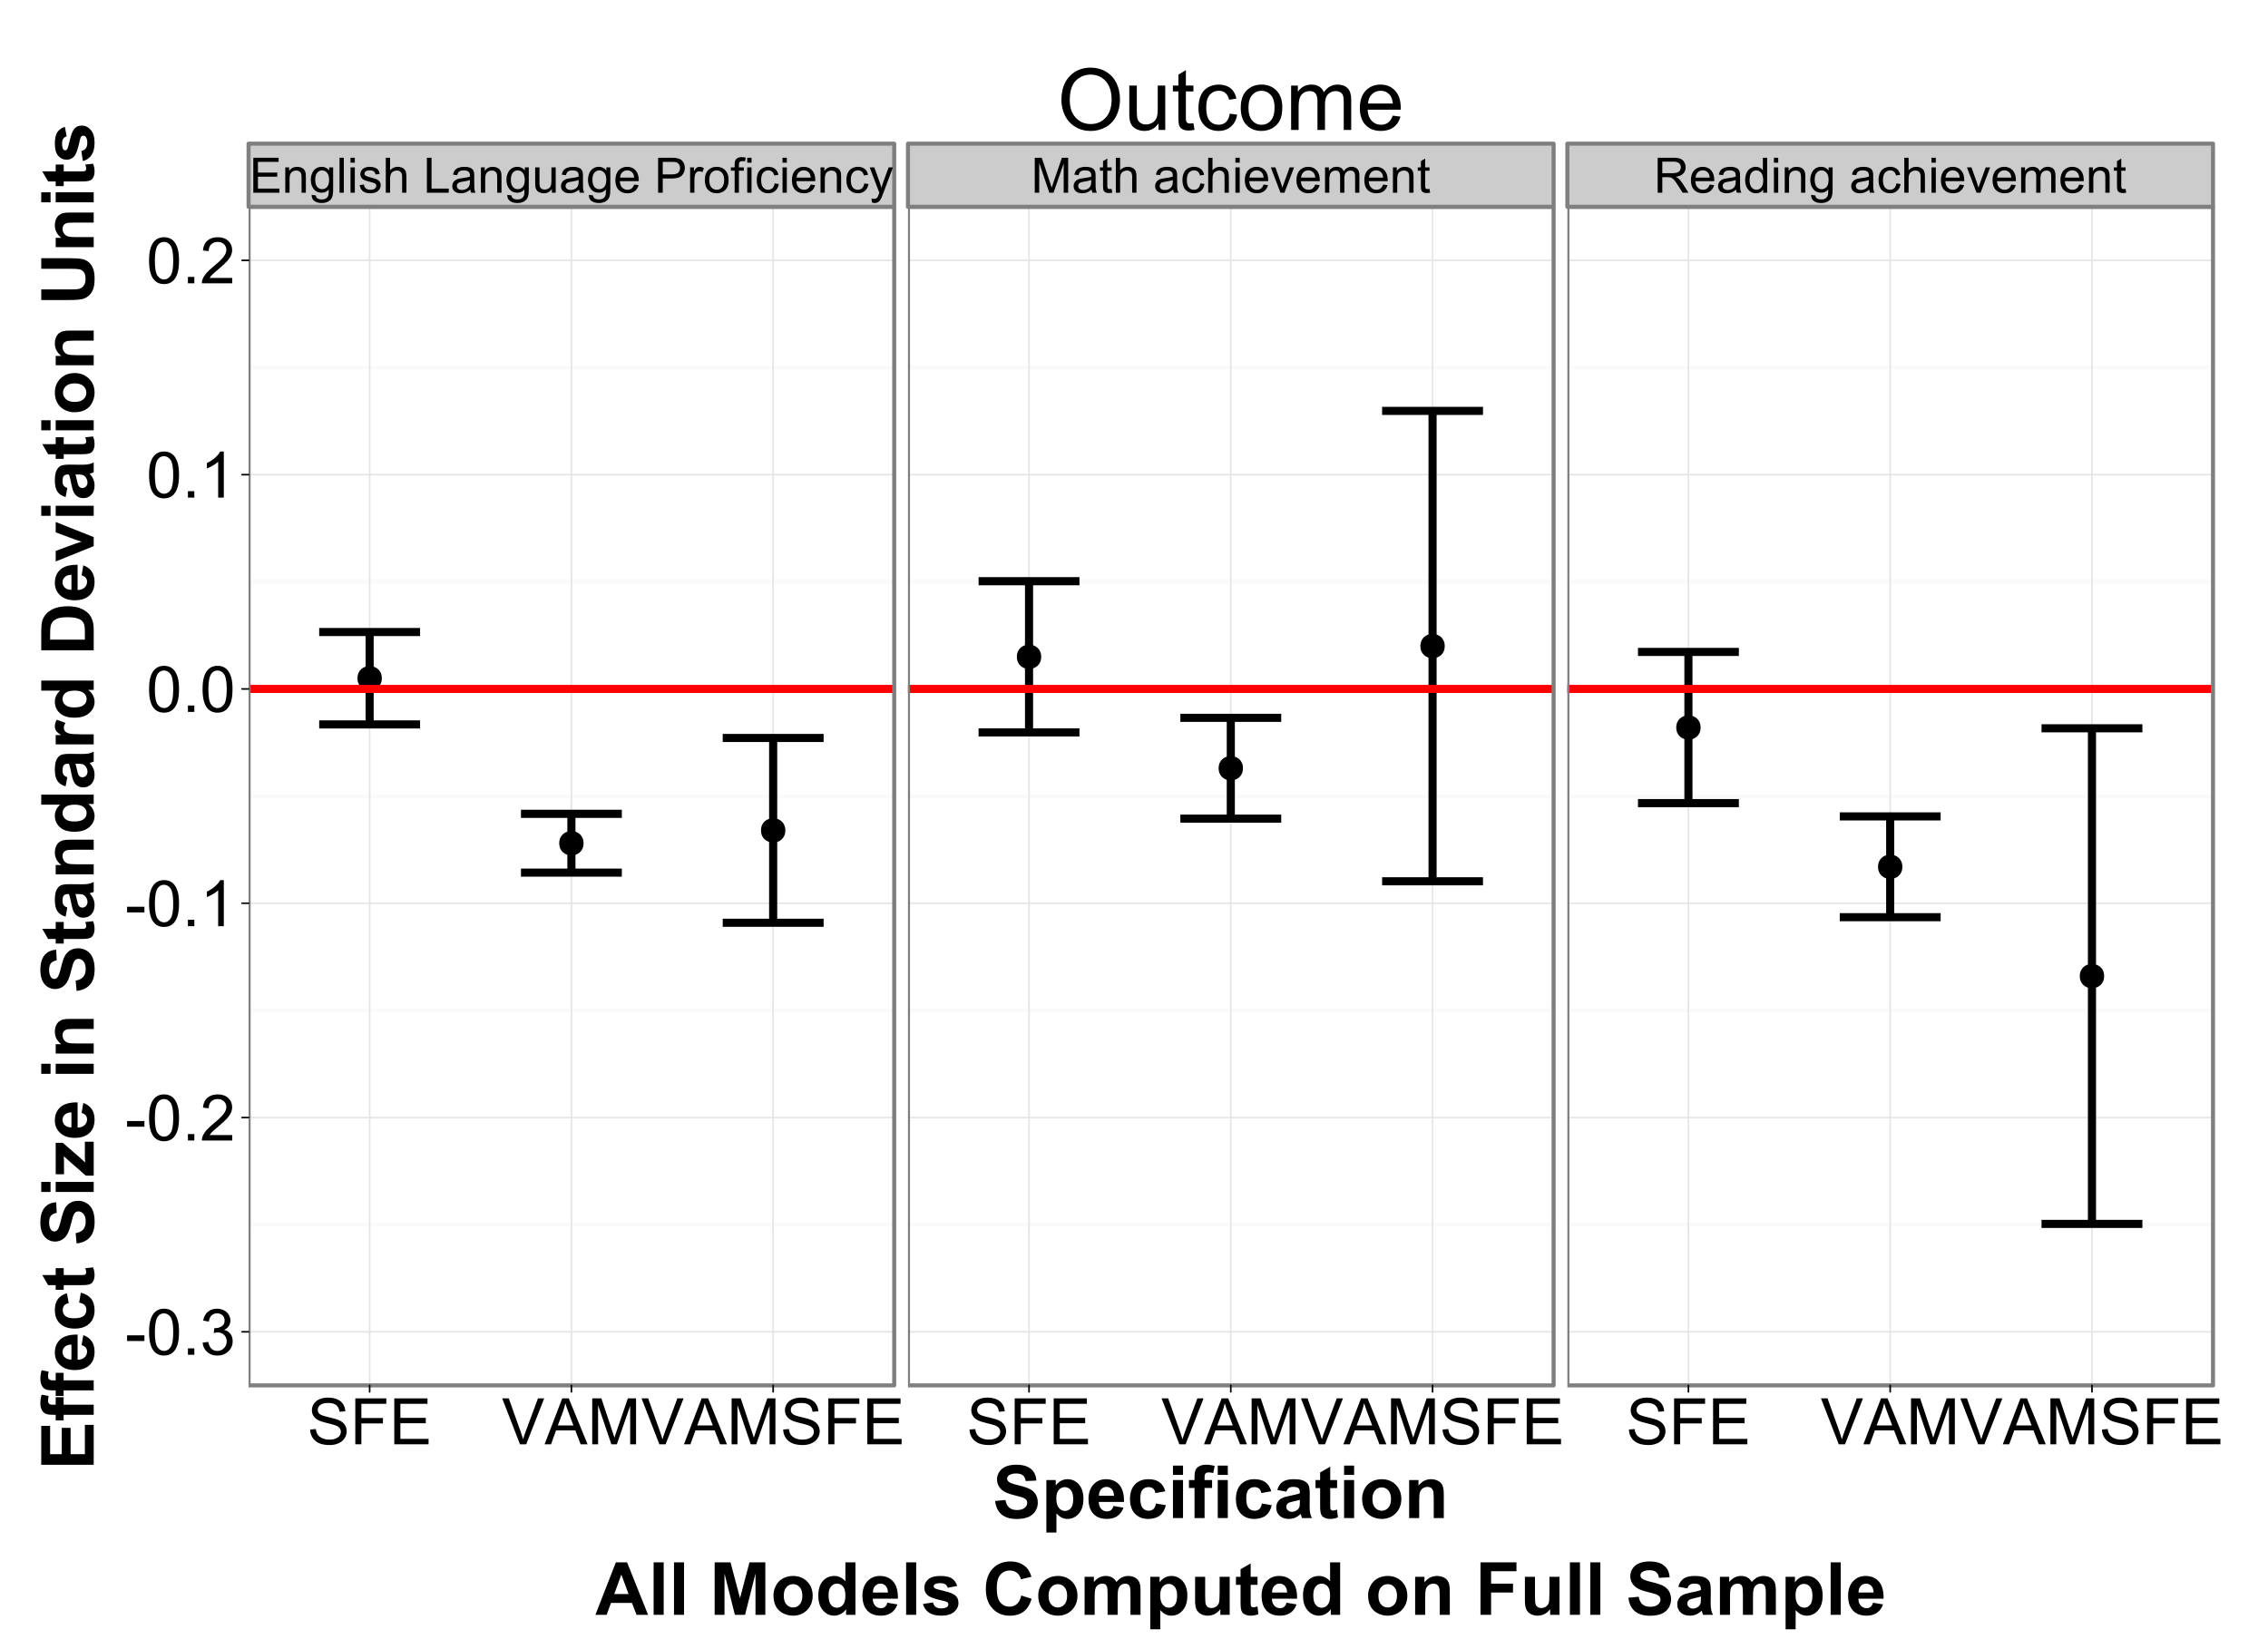 <?xml version="1.0" encoding="UTF-8"?>
<svg xmlns="http://www.w3.org/2000/svg" xmlns:xlink="http://www.w3.org/1999/xlink" width="594pt" height="432pt" viewBox="0 0 594 432" version="1.1">
<defs>
<g>
<symbol overflow="visible" id="glyph0-0">
<path style="stroke:none;" d="M 1.012 0 L 1.012 -9.164 L 7.637 -9.164 L 7.637 -8.082 L 2.227 -8.082 L 2.227 -5.273 L 7.293 -5.273 L 7.293 -4.199 L 2.227 -4.199 L 2.227 -1.082 L 7.852 -1.082 L 7.852 0 Z M 1.012 0 "/>
</symbol>
<symbol overflow="visible" id="glyph0-1">
<path style="stroke:none;" d="M 0.844 0 L 0.844 -6.637 L 1.855 -6.637 L 1.855 -5.695 C 2.34 -6.422 3.043 -6.785 3.969 -6.789 C 4.367 -6.785 4.734 -6.711 5.07 -6.57 C 5.402 -6.422 5.656 -6.234 5.824 -6.004 C 5.988 -5.77 6.105 -5.492 6.176 -5.176 C 6.215 -4.965 6.234 -4.602 6.238 -4.082 L 6.238 0 L 5.113 0 L 5.113 -4.039 C 5.109 -4.492 5.066 -4.836 4.98 -5.066 C 4.895 -5.289 4.738 -5.469 4.516 -5.609 C 4.289 -5.742 4.027 -5.812 3.73 -5.812 C 3.25 -5.812 2.836 -5.66 2.488 -5.355 C 2.141 -5.051 1.969 -4.473 1.969 -3.625 L 1.969 0 Z M 0.844 0 "/>
</symbol>
<symbol overflow="visible" id="glyph0-2">
<path style="stroke:none;" d="M 0.637 0.551 L 1.73 0.711 C 1.773 1.047 1.902 1.293 2.113 1.449 C 2.391 1.652 2.773 1.758 3.258 1.762 C 3.777 1.758 4.176 1.652 4.461 1.449 C 4.742 1.238 4.938 0.949 5.039 0.574 C 5.094 0.344 5.117 -0.137 5.117 -0.867 C 4.625 -0.289 4.016 0 3.281 0 C 2.367 0 1.66 -0.328 1.164 -0.988 C 0.66 -1.645 0.41 -2.434 0.414 -3.355 C 0.41 -3.984 0.523 -4.57 0.758 -5.109 C 0.984 -5.645 1.316 -6.059 1.754 -6.352 C 2.184 -6.641 2.695 -6.785 3.289 -6.789 C 4.066 -6.785 4.715 -6.469 5.227 -5.836 L 5.227 -6.637 L 6.262 -6.637 L 6.262 -0.898 C 6.258 0.133 6.152 0.859 5.945 1.297 C 5.734 1.727 5.402 2.07 4.945 2.32 C 4.488 2.57 3.926 2.695 3.262 2.695 C 2.469 2.695 1.828 2.516 1.344 2.16 C 0.852 1.801 0.617 1.266 0.637 0.551 Z M 1.57 -3.438 C 1.57 -2.566 1.742 -1.93 2.086 -1.531 C 2.43 -1.125 2.863 -0.926 3.387 -0.93 C 3.902 -0.926 4.336 -1.125 4.688 -1.527 C 5.035 -1.922 5.207 -2.547 5.211 -3.398 C 5.207 -4.211 5.027 -4.82 4.672 -5.234 C 4.309 -5.645 3.875 -5.852 3.367 -5.855 C 2.863 -5.852 2.438 -5.648 2.094 -5.246 C 1.742 -4.836 1.57 -4.234 1.57 -3.438 Z M 1.57 -3.438 "/>
</symbol>
<symbol overflow="visible" id="glyph0-3">
<path style="stroke:none;" d="M 0.82 0 L 0.82 -9.164 L 1.945 -9.164 L 1.945 0 Z M 0.82 0 "/>
</symbol>
<symbol overflow="visible" id="glyph0-4">
<path style="stroke:none;" d="M 0.852 -7.867 L 0.852 -9.164 L 1.977 -9.164 L 1.977 -7.867 Z M 0.852 0 L 0.852 -6.637 L 1.977 -6.637 L 1.977 0 Z M 0.852 0 "/>
</symbol>
<symbol overflow="visible" id="glyph0-5">
<path style="stroke:none;" d="M 0.395 -1.98 L 1.508 -2.156 C 1.566 -1.711 1.742 -1.367 2.027 -1.129 C 2.312 -0.891 2.711 -0.773 3.227 -0.773 C 3.738 -0.773 4.121 -0.879 4.375 -1.09 C 4.621 -1.301 4.746 -1.547 4.75 -1.832 C 4.746 -2.082 4.637 -2.281 4.418 -2.43 C 4.262 -2.527 3.879 -2.656 3.27 -2.812 C 2.441 -3.02 1.867 -3.199 1.551 -3.352 C 1.23 -3.504 0.988 -3.715 0.828 -3.984 C 0.66 -4.25 0.578 -4.547 0.582 -4.875 C 0.578 -5.172 0.648 -5.445 0.785 -5.695 C 0.918 -5.945 1.102 -6.152 1.336 -6.324 C 1.512 -6.449 1.75 -6.559 2.055 -6.652 C 2.355 -6.738 2.68 -6.785 3.023 -6.789 C 3.543 -6.785 4 -6.711 4.395 -6.562 C 4.789 -6.41 5.078 -6.207 5.27 -5.953 C 5.453 -5.695 5.582 -5.352 5.656 -4.926 L 4.555 -4.773 C 4.5 -5.113 4.355 -5.379 4.121 -5.574 C 3.879 -5.762 3.543 -5.859 3.105 -5.863 C 2.59 -5.859 2.219 -5.773 2 -5.605 C 1.773 -5.434 1.664 -5.234 1.668 -5.008 C 1.664 -4.859 1.711 -4.727 1.805 -4.613 C 1.898 -4.488 2.043 -4.391 2.238 -4.312 C 2.348 -4.27 2.676 -4.172 3.23 -4.023 C 4.023 -3.809 4.578 -3.637 4.895 -3.504 C 5.207 -3.367 5.457 -3.168 5.637 -2.91 C 5.816 -2.648 5.906 -2.328 5.906 -1.949 C 5.906 -1.57 5.797 -1.219 5.578 -0.891 C 5.359 -0.559 5.043 -0.301 4.629 -0.121 C 4.215 0.059 3.746 0.145 3.23 0.148 C 2.363 0.145 1.707 -0.031 1.258 -0.387 C 0.805 -0.746 0.516 -1.277 0.395 -1.98 Z M 0.395 -1.98 "/>
</symbol>
<symbol overflow="visible" id="glyph0-6">
<path style="stroke:none;" d="M 0.844 0 L 0.844 -9.164 L 1.969 -9.164 L 1.969 -5.875 C 2.492 -6.48 3.152 -6.785 3.957 -6.789 C 4.445 -6.785 4.875 -6.688 5.238 -6.496 C 5.598 -6.301 5.855 -6.031 6.016 -5.691 C 6.168 -5.348 6.246 -4.855 6.25 -4.207 L 6.25 0 L 5.125 0 L 5.125 -4.207 C 5.121 -4.77 5 -5.176 4.758 -5.434 C 4.516 -5.688 4.172 -5.816 3.727 -5.82 C 3.391 -5.816 3.074 -5.73 2.785 -5.559 C 2.488 -5.383 2.281 -5.148 2.156 -4.855 C 2.031 -4.559 1.969 -4.152 1.969 -3.633 L 1.969 0 Z M 0.844 0 "/>
</symbol>
<symbol overflow="visible" id="glyph0-7">
<path style="stroke:none;" d=""/>
</symbol>
<symbol overflow="visible" id="glyph0-8">
<path style="stroke:none;" d="M 0.938 0 L 0.938 -9.164 L 2.148 -9.164 L 2.148 -1.082 L 6.664 -1.082 L 6.664 0 Z M 0.938 0 "/>
</symbol>
<symbol overflow="visible" id="glyph0-9">
<path style="stroke:none;" d="M 5.176 -0.82 C 4.754 -0.465 4.355 -0.215 3.973 -0.07 C 3.586 0.074 3.172 0.145 2.73 0.148 C 2 0.145 1.438 -0.027 1.047 -0.383 C 0.652 -0.734 0.457 -1.191 0.461 -1.75 C 0.457 -2.074 0.531 -2.371 0.684 -2.641 C 0.828 -2.906 1.023 -3.121 1.266 -3.285 C 1.504 -3.445 1.773 -3.57 2.074 -3.656 C 2.293 -3.711 2.625 -3.766 3.074 -3.824 C 3.98 -3.93 4.648 -4.059 5.082 -4.211 C 5.082 -4.363 5.086 -4.461 5.086 -4.508 C 5.086 -4.961 4.98 -5.285 4.77 -5.477 C 4.48 -5.727 4.051 -5.852 3.488 -5.855 C 2.957 -5.852 2.566 -5.762 2.316 -5.578 C 2.059 -5.391 1.875 -5.062 1.758 -4.594 L 0.656 -4.742 C 0.754 -5.211 0.918 -5.594 1.148 -5.883 C 1.375 -6.172 1.703 -6.395 2.141 -6.555 C 2.57 -6.707 3.074 -6.785 3.648 -6.789 C 4.215 -6.785 4.676 -6.719 5.031 -6.586 C 5.383 -6.453 5.645 -6.285 5.812 -6.082 C 5.977 -5.879 6.094 -5.625 6.164 -5.32 C 6.199 -5.125 6.215 -4.777 6.219 -4.281 L 6.219 -2.781 C 6.215 -1.73 6.238 -1.07 6.289 -0.797 C 6.336 -0.52 6.434 -0.254 6.574 0 L 5.398 0 C 5.281 -0.234 5.207 -0.508 5.176 -0.82 Z M 5.082 -3.332 C 4.668 -3.164 4.055 -3.023 3.242 -2.906 C 2.777 -2.836 2.453 -2.758 2.262 -2.68 C 2.07 -2.594 1.922 -2.473 1.82 -2.312 C 1.715 -2.152 1.664 -1.977 1.664 -1.781 C 1.664 -1.48 1.777 -1.23 2.004 -1.031 C 2.23 -0.828 2.562 -0.727 3 -0.73 C 3.43 -0.727 3.812 -0.82 4.156 -1.016 C 4.492 -1.203 4.742 -1.465 4.898 -1.793 C 5.02 -2.047 5.078 -2.422 5.082 -2.918 Z M 5.082 -3.332 "/>
</symbol>
<symbol overflow="visible" id="glyph0-10">
<path style="stroke:none;" d="M 5.195 0 L 5.195 -0.977 C 4.676 -0.227 3.973 0.145 3.086 0.148 C 2.691 0.145 2.324 0.074 1.988 -0.074 C 1.645 -0.223 1.395 -0.41 1.234 -0.641 C 1.066 -0.863 0.949 -1.145 0.887 -1.477 C 0.84 -1.695 0.82 -2.043 0.82 -2.523 L 0.82 -6.637 L 1.945 -6.637 L 1.945 -2.957 C 1.945 -2.367 1.965 -1.973 2.012 -1.77 C 2.078 -1.473 2.23 -1.238 2.461 -1.07 C 2.688 -0.902 2.969 -0.82 3.312 -0.82 C 3.648 -0.82 3.965 -0.906 4.262 -1.078 C 4.555 -1.25 4.766 -1.484 4.891 -1.781 C 5.012 -2.078 5.074 -2.512 5.074 -3.082 L 5.074 -6.637 L 6.199 -6.637 L 6.199 0 Z M 5.195 0 "/>
</symbol>
<symbol overflow="visible" id="glyph0-11">
<path style="stroke:none;" d="M 5.387 -2.137 L 6.551 -1.992 C 6.363 -1.312 6.023 -0.785 5.531 -0.414 C 5.035 -0.039 4.402 0.145 3.633 0.148 C 2.66 0.145 1.887 -0.148 1.32 -0.746 C 0.75 -1.34 0.469 -2.18 0.469 -3.262 C 0.469 -4.375 0.754 -5.242 1.332 -5.863 C 1.902 -6.477 2.648 -6.785 3.57 -6.789 C 4.453 -6.785 5.18 -6.484 5.742 -5.883 C 6.305 -5.277 6.586 -4.426 6.586 -3.332 C 6.586 -3.262 6.582 -3.16 6.582 -3.031 L 1.633 -3.031 C 1.672 -2.297 1.879 -1.738 2.25 -1.355 C 2.617 -0.965 3.078 -0.773 3.637 -0.773 C 4.047 -0.773 4.398 -0.879 4.695 -1.098 C 4.984 -1.312 5.215 -1.66 5.387 -2.137 Z M 1.695 -3.957 L 5.398 -3.957 C 5.344 -4.512 5.203 -4.93 4.977 -5.211 C 4.613 -5.641 4.148 -5.859 3.582 -5.863 C 3.059 -5.859 2.625 -5.688 2.277 -5.344 C 1.922 -4.996 1.727 -4.531 1.695 -3.957 Z M 1.695 -3.957 "/>
</symbol>
<symbol overflow="visible" id="glyph0-12">
<path style="stroke:none;" d="M 0.988 0 L 0.988 -9.164 L 4.445 -9.164 C 5.051 -9.164 5.516 -9.133 5.836 -9.074 C 6.285 -8.996 6.66 -8.852 6.969 -8.645 C 7.27 -8.434 7.516 -8.141 7.703 -7.762 C 7.887 -7.383 7.98 -6.965 7.98 -6.512 C 7.98 -5.73 7.73 -5.074 7.234 -4.535 C 6.738 -3.996 5.844 -3.727 4.551 -3.727 L 2.199 -3.727 L 2.199 0 Z M 2.199 -4.805 L 4.57 -4.805 C 5.352 -4.805 5.906 -4.949 6.234 -5.242 C 6.562 -5.531 6.727 -5.941 6.73 -6.477 C 6.727 -6.855 6.629 -7.184 6.438 -7.457 C 6.242 -7.727 5.988 -7.906 5.676 -8 C 5.469 -8.051 5.09 -8.078 4.543 -8.082 L 2.199 -8.082 Z M 2.199 -4.805 "/>
</symbol>
<symbol overflow="visible" id="glyph0-13">
<path style="stroke:none;" d="M 0.832 0 L 0.832 -6.637 L 1.844 -6.637 L 1.844 -5.633 C 2.098 -6.098 2.336 -6.41 2.559 -6.562 C 2.773 -6.711 3.016 -6.785 3.281 -6.789 C 3.66 -6.785 4.043 -6.664 4.438 -6.426 L 4.051 -5.383 C 3.77 -5.543 3.496 -5.625 3.227 -5.625 C 2.977 -5.625 2.754 -5.551 2.562 -5.402 C 2.363 -5.254 2.227 -5.047 2.145 -4.789 C 2.02 -4.383 1.957 -3.945 1.957 -3.477 L 1.957 0 Z M 0.832 0 "/>
</symbol>
<symbol overflow="visible" id="glyph0-14">
<path style="stroke:none;" d="M 0.426 -3.32 C 0.422 -4.547 0.762 -5.457 1.449 -6.051 C 2.016 -6.539 2.715 -6.785 3.539 -6.789 C 4.449 -6.785 5.191 -6.484 5.773 -5.891 C 6.352 -5.289 6.645 -4.465 6.645 -3.414 C 6.645 -2.559 6.516 -1.887 6.258 -1.398 C 6 -0.906 5.625 -0.527 5.141 -0.258 C 4.648 0.012 4.117 0.145 3.539 0.148 C 2.609 0.145 1.855 -0.148 1.285 -0.742 C 0.707 -1.336 0.422 -2.195 0.426 -3.32 Z M 1.582 -3.32 C 1.582 -2.465 1.766 -1.828 2.137 -1.406 C 2.508 -0.984 2.977 -0.773 3.539 -0.773 C 4.094 -0.773 4.555 -0.984 4.93 -1.41 C 5.297 -1.836 5.484 -2.484 5.488 -3.355 C 5.484 -4.172 5.297 -4.793 4.926 -5.219 C 4.551 -5.641 4.09 -5.852 3.539 -5.855 C 2.977 -5.852 2.508 -5.641 2.137 -5.223 C 1.766 -4.801 1.582 -4.168 1.582 -3.32 Z M 1.582 -3.32 "/>
</symbol>
<symbol overflow="visible" id="glyph0-15">
<path style="stroke:none;" d="M 1.113 0 L 1.113 -5.762 L 0.117 -5.762 L 0.117 -6.637 L 1.113 -6.637 L 1.113 -7.344 C 1.113 -7.785 1.152 -8.117 1.23 -8.336 C 1.34 -8.625 1.527 -8.863 1.801 -9.047 C 2.07 -9.227 2.453 -9.316 2.949 -9.32 C 3.262 -9.316 3.613 -9.277 4 -9.207 L 3.832 -8.227 C 3.598 -8.266 3.375 -8.285 3.168 -8.289 C 2.824 -8.285 2.582 -8.211 2.441 -8.07 C 2.297 -7.922 2.227 -7.648 2.23 -7.25 L 2.23 -6.637 L 3.523 -6.637 L 3.523 -5.762 L 2.23 -5.762 L 2.23 0 Z M 1.113 0 "/>
</symbol>
<symbol overflow="visible" id="glyph0-16">
<path style="stroke:none;" d="M 5.176 -2.43 L 6.281 -2.289 C 6.16 -1.523 5.848 -0.926 5.352 -0.496 C 4.852 -0.066 4.242 0.145 3.52 0.148 C 2.609 0.145 1.879 -0.148 1.328 -0.742 C 0.773 -1.332 0.496 -2.184 0.5 -3.293 C 0.496 -4.008 0.617 -4.633 0.855 -5.172 C 1.09 -5.707 1.449 -6.109 1.938 -6.383 C 2.422 -6.648 2.949 -6.785 3.523 -6.789 C 4.242 -6.785 4.832 -6.602 5.293 -6.242 C 5.746 -5.875 6.043 -5.359 6.176 -4.688 L 5.082 -4.52 C 4.973 -4.961 4.789 -5.297 4.527 -5.523 C 4.262 -5.746 3.941 -5.859 3.57 -5.863 C 3 -5.859 2.539 -5.656 2.188 -5.254 C 1.828 -4.844 1.652 -4.199 1.656 -3.324 C 1.652 -2.43 1.824 -1.781 2.168 -1.379 C 2.508 -0.973 2.953 -0.773 3.508 -0.773 C 3.945 -0.773 4.312 -0.906 4.609 -1.18 C 4.902 -1.445 5.09 -1.863 5.176 -2.43 Z M 5.176 -2.43 "/>
</symbol>
<symbol overflow="visible" id="glyph0-17">
<path style="stroke:none;" d="M 0.793 2.555 L 0.668 1.5 C 0.914 1.566 1.129 1.598 1.312 1.602 C 1.562 1.598 1.762 1.559 1.91 1.477 C 2.059 1.391 2.18 1.273 2.281 1.125 C 2.348 1.012 2.465 0.73 2.625 0.289 C 2.645 0.223 2.676 0.133 2.727 0.012 L 0.207 -6.637 L 1.418 -6.637 L 2.801 -2.793 C 2.98 -2.305 3.141 -1.793 3.281 -1.258 C 3.41 -1.77 3.562 -2.273 3.742 -2.77 L 5.164 -6.637 L 6.289 -6.637 L 3.762 0.113 C 3.488 0.84 3.277 1.344 3.133 1.617 C 2.93 1.988 2.699 2.258 2.441 2.434 C 2.18 2.605 1.871 2.695 1.52 2.695 C 1.301 2.695 1.059 2.648 0.793 2.555 Z M 0.793 2.555 "/>
</symbol>
<symbol overflow="visible" id="glyph0-18">
<path style="stroke:none;" d="M 0.949 0 L 0.949 -9.164 L 2.773 -9.164 L 4.945 -2.676 C 5.141 -2.07 5.285 -1.617 5.383 -1.32 C 5.484 -1.648 5.645 -2.141 5.867 -2.789 L 8.062 -9.164 L 9.695 -9.164 L 9.695 0 L 8.523 0 L 8.523 -7.668 L 5.863 0 L 4.77 0 L 2.117 -7.801 L 2.117 0 Z M 0.949 0 "/>
</symbol>
<symbol overflow="visible" id="glyph0-19">
<path style="stroke:none;" d="M 3.301 -1.008 L 3.461 -0.012 C 3.145 0.051 2.863 0.082 2.613 0.086 C 2.203 0.082 1.883 0.02 1.66 -0.105 C 1.434 -0.234 1.277 -0.402 1.188 -0.613 C 1.094 -0.82 1.047 -1.266 1.051 -1.945 L 1.051 -5.762 L 0.227 -5.762 L 0.227 -6.637 L 1.051 -6.637 L 1.051 -8.281 L 2.168 -8.957 L 2.168 -6.637 L 3.301 -6.637 L 3.301 -5.762 L 2.168 -5.762 L 2.168 -1.883 C 2.168 -1.555 2.188 -1.348 2.227 -1.262 C 2.266 -1.168 2.328 -1.098 2.422 -1.043 C 2.508 -0.988 2.637 -0.961 2.805 -0.961 C 2.926 -0.961 3.09 -0.977 3.301 -1.008 Z M 3.301 -1.008 "/>
</symbol>
<symbol overflow="visible" id="glyph0-20">
<path style="stroke:none;" d="M 2.688 0 L 0.164 -6.637 L 1.352 -6.637 L 2.773 -2.664 C 2.926 -2.23 3.07 -1.785 3.199 -1.324 C 3.301 -1.676 3.438 -2.094 3.617 -2.586 L 5.094 -6.637 L 6.25 -6.637 L 3.738 0 Z M 2.688 0 "/>
</symbol>
<symbol overflow="visible" id="glyph0-21">
<path style="stroke:none;" d="M 0.844 0 L 0.844 -6.637 L 1.852 -6.637 L 1.852 -5.707 C 2.059 -6.031 2.332 -6.293 2.68 -6.492 C 3.023 -6.688 3.418 -6.785 3.863 -6.789 C 4.352 -6.785 4.754 -6.684 5.07 -6.48 C 5.383 -6.277 5.605 -5.992 5.738 -5.625 C 6.258 -6.398 6.941 -6.785 7.789 -6.789 C 8.441 -6.785 8.949 -6.602 9.305 -6.242 C 9.656 -5.875 9.832 -5.312 9.836 -4.555 L 9.836 0 L 8.719 0 L 8.719 -4.18 C 8.719 -4.625 8.68 -4.949 8.609 -5.152 C 8.531 -5.348 8.398 -5.508 8.211 -5.629 C 8.016 -5.75 7.793 -5.812 7.539 -5.812 C 7.066 -5.812 6.68 -5.656 6.375 -5.348 C 6.066 -5.035 5.91 -4.539 5.914 -3.855 L 5.914 0 L 4.789 0 L 4.789 -4.312 C 4.785 -4.812 4.695 -5.188 4.512 -5.438 C 4.328 -5.688 4.027 -5.812 3.613 -5.812 C 3.293 -5.812 3 -5.727 2.734 -5.562 C 2.465 -5.391 2.27 -5.148 2.148 -4.832 C 2.027 -4.508 1.969 -4.047 1.969 -3.445 L 1.969 0 Z M 0.844 0 "/>
</symbol>
<symbol overflow="visible" id="glyph0-22">
<path style="stroke:none;" d="M 1.008 0 L 1.008 -9.164 L 5.07 -9.164 C 5.883 -9.164 6.504 -9.078 6.93 -8.914 C 7.355 -8.746 7.695 -8.457 7.949 -8.043 C 8.203 -7.625 8.332 -7.164 8.332 -6.664 C 8.332 -6.008 8.121 -5.461 7.699 -5.02 C 7.277 -4.57 6.625 -4.285 5.75 -4.168 C 6.066 -4.012 6.312 -3.859 6.48 -3.711 C 6.832 -3.383 7.168 -2.977 7.488 -2.492 L 9.082 0 L 7.555 0 L 6.344 -1.906 C 5.988 -2.453 5.695 -2.875 5.469 -3.168 C 5.234 -3.457 5.031 -3.66 4.852 -3.781 C 4.672 -3.895 4.488 -3.977 4.301 -4.023 C 4.16 -4.051 3.934 -4.066 3.625 -4.07 L 2.219 -4.07 L 2.219 0 Z M 2.219 -5.117 L 4.824 -5.117 C 5.375 -5.113 5.809 -5.172 6.125 -5.289 C 6.434 -5.402 6.672 -5.586 6.836 -5.84 C 6.996 -6.09 7.078 -6.363 7.082 -6.664 C 7.078 -7.094 6.922 -7.449 6.609 -7.73 C 6.293 -8.004 5.793 -8.145 5.117 -8.148 L 2.219 -8.148 Z M 2.219 -5.117 "/>
</symbol>
<symbol overflow="visible" id="glyph0-23">
<path style="stroke:none;" d="M 5.148 0 L 5.148 -0.836 C 4.727 -0.18 4.109 0.145 3.293 0.148 C 2.762 0.145 2.273 0.004 1.832 -0.289 C 1.387 -0.578 1.043 -0.984 0.801 -1.508 C 0.555 -2.027 0.434 -2.629 0.438 -3.312 C 0.434 -3.969 0.543 -4.57 0.77 -5.113 C 0.988 -5.652 1.32 -6.066 1.762 -6.355 C 2.203 -6.641 2.695 -6.785 3.242 -6.789 C 3.641 -6.785 4 -6.699 4.312 -6.535 C 4.625 -6.363 4.879 -6.145 5.074 -5.875 L 5.074 -9.164 L 6.195 -9.164 L 6.195 0 Z M 1.594 -3.312 C 1.594 -2.461 1.77 -1.828 2.129 -1.406 C 2.484 -0.984 2.91 -0.773 3.398 -0.773 C 3.891 -0.773 4.309 -0.973 4.652 -1.375 C 4.996 -1.777 5.168 -2.391 5.168 -3.219 C 5.168 -4.125 4.992 -4.793 4.641 -5.219 C 4.289 -5.641 3.859 -5.852 3.352 -5.855 C 2.852 -5.852 2.434 -5.648 2.098 -5.242 C 1.762 -4.832 1.594 -4.188 1.594 -3.312 Z M 1.594 -3.312 "/>
</symbol>
<symbol overflow="visible" id="glyph1-0">
<path style="stroke:none;" d="M 0.531 -3.609 L 0.531 -5.094 L 5.07 -5.094 L 5.07 -3.609 Z M 0.531 -3.609 "/>
</symbol>
<symbol overflow="visible" id="glyph1-1">
<path style="stroke:none;" d="M 0.695 -5.93 C 0.691 -7.352 0.836 -8.496 1.133 -9.363 C 1.422 -10.23 1.859 -10.898 2.438 -11.367 C 3.016 -11.836 3.742 -12.07 4.617 -12.074 C 5.262 -12.07 5.828 -11.941 6.316 -11.684 C 6.801 -11.426 7.203 -11.051 7.523 -10.562 C 7.84 -10.07 8.086 -9.473 8.27 -8.773 C 8.445 -8.066 8.535 -7.121 8.539 -5.93 C 8.535 -4.516 8.391 -3.375 8.105 -2.512 C 7.812 -1.645 7.379 -0.977 6.805 -0.504 C 6.223 -0.035 5.496 0.199 4.617 0.203 C 3.457 0.199 2.547 -0.215 1.887 -1.043 C 1.09 -2.043 0.691 -3.672 0.695 -5.93 Z M 2.215 -5.93 C 2.215 -3.953 2.445 -2.637 2.906 -1.988 C 3.367 -1.332 3.938 -1.008 4.617 -1.008 C 5.297 -1.008 5.867 -1.336 6.328 -1.992 C 6.789 -2.648 7.02 -3.961 7.023 -5.93 C 7.02 -7.906 6.789 -9.219 6.328 -9.875 C 5.867 -10.523 5.289 -10.852 4.602 -10.852 C 3.922 -10.852 3.383 -10.562 2.977 -9.992 C 2.469 -9.254 2.215 -7.902 2.215 -5.93 Z M 2.215 -5.93 "/>
</symbol>
<symbol overflow="visible" id="glyph1-2">
<path style="stroke:none;" d="M 1.527 0 L 1.527 -1.68 L 3.207 -1.68 L 3.207 0 Z M 1.527 0 "/>
</symbol>
<symbol overflow="visible" id="glyph1-3">
<path style="stroke:none;" d="M 0.707 -3.176 L 2.184 -3.371 C 2.352 -2.531 2.641 -1.93 3.047 -1.562 C 3.453 -1.191 3.949 -1.008 4.535 -1.008 C 5.23 -1.008 5.816 -1.246 6.297 -1.73 C 6.773 -2.207 7.012 -2.805 7.016 -3.52 C 7.012 -4.195 6.789 -4.754 6.348 -5.195 C 5.902 -5.633 5.34 -5.852 4.66 -5.855 C 4.379 -5.852 4.031 -5.797 3.617 -5.691 L 3.781 -6.988 C 3.875 -6.977 3.957 -6.973 4.02 -6.973 C 4.645 -6.973 5.207 -7.137 5.715 -7.465 C 6.215 -7.793 6.469 -8.297 6.473 -8.984 C 6.469 -9.52 6.285 -9.969 5.922 -10.324 C 5.555 -10.68 5.082 -10.855 4.504 -10.859 C 3.926 -10.855 3.445 -10.676 3.066 -10.316 C 2.68 -9.953 2.434 -9.414 2.328 -8.695 L 0.852 -8.957 C 1.031 -9.945 1.441 -10.711 2.082 -11.258 C 2.719 -11.797 3.516 -12.07 4.469 -12.074 C 5.121 -12.07 5.727 -11.93 6.281 -11.652 C 6.836 -11.367 7.258 -10.984 7.551 -10.5 C 7.84 -10.012 7.984 -9.492 7.988 -8.949 C 7.984 -8.426 7.848 -7.953 7.57 -7.531 C 7.289 -7.102 6.875 -6.762 6.332 -6.512 C 7.039 -6.344 7.59 -6.004 7.988 -5.492 C 8.379 -4.973 8.578 -4.328 8.582 -3.551 C 8.578 -2.5 8.195 -1.609 7.434 -0.879 C 6.664 -0.152 5.695 0.211 4.527 0.215 C 3.469 0.211 2.594 -0.102 1.898 -0.727 C 1.199 -1.355 0.801 -2.172 0.707 -3.176 Z M 0.707 -3.176 "/>
</symbol>
<symbol overflow="visible" id="glyph1-4">
<path style="stroke:none;" d="M 8.457 -1.418 L 8.457 0 L 0.508 0 C 0.496 -0.352 0.555 -0.691 0.68 -1.023 C 0.883 -1.562 1.207 -2.098 1.652 -2.625 C 2.098 -3.148 2.742 -3.754 3.586 -4.445 C 4.891 -5.516 5.773 -6.363 6.234 -6.992 C 6.691 -7.617 6.918 -8.211 6.922 -8.77 C 6.918 -9.352 6.711 -9.844 6.293 -10.25 C 5.875 -10.648 5.328 -10.852 4.66 -10.852 C 3.945 -10.852 3.379 -10.637 2.953 -10.211 C 2.523 -9.785 2.305 -9.195 2.305 -8.441 L 0.789 -8.598 C 0.891 -9.727 1.281 -10.59 1.961 -11.184 C 2.637 -11.773 3.547 -12.07 4.691 -12.074 C 5.844 -12.07 6.758 -11.75 7.43 -11.113 C 8.102 -10.473 8.438 -9.68 8.441 -8.734 C 8.438 -8.254 8.34 -7.781 8.145 -7.316 C 7.949 -6.852 7.621 -6.363 7.164 -5.848 C 6.707 -5.332 5.949 -4.625 4.891 -3.734 C 4 -2.984 3.43 -2.48 3.18 -2.219 C 2.926 -1.949 2.719 -1.684 2.559 -1.418 Z M 8.457 -1.418 "/>
</symbol>
<symbol overflow="visible" id="glyph1-5">
<path style="stroke:none;" d="M 6.258 0 L 4.781 0 L 4.781 -9.41 C 4.426 -9.066 3.957 -8.727 3.383 -8.391 C 2.805 -8.051 2.289 -7.797 1.828 -7.629 L 1.828 -9.055 C 2.652 -9.441 3.371 -9.914 3.992 -10.469 C 4.609 -11.02 5.051 -11.555 5.309 -12.074 L 6.258 -12.074 Z M 6.258 0 "/>
</symbol>
<symbol overflow="visible" id="glyph1-6">
<path style="stroke:none;" d="M 0.754 -3.863 L 2.258 -3.996 C 2.324 -3.395 2.488 -2.898 2.75 -2.516 C 3.008 -2.125 3.414 -1.812 3.961 -1.578 C 4.508 -1.336 5.121 -1.219 5.809 -1.223 C 6.41 -1.219 6.945 -1.309 7.414 -1.492 C 7.875 -1.672 8.223 -1.918 8.453 -2.234 C 8.676 -2.547 8.789 -2.891 8.793 -3.266 C 8.789 -3.641 8.68 -3.973 8.465 -4.254 C 8.242 -4.535 7.883 -4.77 7.383 -4.961 C 7.059 -5.086 6.344 -5.281 5.242 -5.547 C 4.137 -5.809 3.363 -6.059 2.922 -6.301 C 2.344 -6.598 1.914 -6.973 1.637 -7.418 C 1.352 -7.863 1.211 -8.363 1.215 -8.918 C 1.211 -9.523 1.383 -10.09 1.73 -10.617 C 2.07 -11.145 2.574 -11.543 3.238 -11.82 C 3.898 -12.09 4.633 -12.227 5.445 -12.23 C 6.336 -12.227 7.125 -12.086 7.805 -11.801 C 8.484 -11.512 9.008 -11.086 9.375 -10.531 C 9.742 -9.969 9.938 -9.34 9.969 -8.637 L 8.441 -8.523 C 8.355 -9.281 8.078 -9.855 7.605 -10.246 C 7.133 -10.633 6.434 -10.828 5.512 -10.828 C 4.547 -10.828 3.848 -10.648 3.41 -10.297 C 2.969 -9.941 2.746 -9.52 2.75 -9.023 C 2.746 -8.59 2.902 -8.234 3.215 -7.957 C 3.52 -7.676 4.32 -7.387 5.613 -7.098 C 6.906 -6.801 7.793 -6.547 8.277 -6.332 C 8.977 -6.008 9.492 -5.598 9.828 -5.105 C 10.156 -4.605 10.324 -4.035 10.328 -3.395 C 10.324 -2.754 10.141 -2.152 9.777 -1.586 C 9.406 -1.02 8.879 -0.578 8.195 -0.266 C 7.508 0.047 6.738 0.199 5.883 0.203 C 4.793 0.199 3.879 0.043 3.145 -0.27 C 2.406 -0.586 1.828 -1.062 1.414 -1.699 C 0.992 -2.336 0.773 -3.055 0.754 -3.863 Z M 0.754 -3.863 "/>
</symbol>
<symbol overflow="visible" id="glyph1-7">
<path style="stroke:none;" d="M 1.379 0 L 1.379 -12.027 L 9.492 -12.027 L 9.492 -10.605 L 2.969 -10.605 L 2.969 -6.883 L 8.613 -6.883 L 8.613 -5.465 L 2.969 -5.465 L 2.969 0 Z M 1.379 0 "/>
</symbol>
<symbol overflow="visible" id="glyph1-8">
<path style="stroke:none;" d="M 1.328 0 L 1.328 -12.027 L 10.023 -12.027 L 10.023 -10.605 L 2.922 -10.605 L 2.922 -6.922 L 9.574 -6.922 L 9.574 -5.512 L 2.922 -5.512 L 2.922 -1.418 L 10.305 -1.418 L 10.305 0 Z M 1.328 0 "/>
</symbol>
<symbol overflow="visible" id="glyph1-9">
<path style="stroke:none;" d="M 4.734 0 L 0.074 -12.027 L 1.797 -12.027 L 4.922 -3.289 C 5.172 -2.586 5.383 -1.93 5.555 -1.32 C 5.738 -1.973 5.953 -2.629 6.203 -3.289 L 9.449 -12.027 L 11.074 -12.027 L 6.367 0 Z M 4.734 0 "/>
</symbol>
<symbol overflow="visible" id="glyph1-10">
<path style="stroke:none;" d="M -0.023 0 L 4.594 -12.027 L 6.309 -12.027 L 11.23 0 L 9.418 0 L 8.016 -3.641 L 2.984 -3.641 L 1.664 0 Z M 3.445 -4.938 L 7.523 -4.938 L 6.266 -8.27 C 5.879 -9.277 5.598 -10.109 5.414 -10.762 C 5.258 -9.988 5.039 -9.223 4.766 -8.465 Z M 3.445 -4.938 "/>
</symbol>
<symbol overflow="visible" id="glyph1-11">
<path style="stroke:none;" d="M 1.246 0 L 1.246 -12.027 L 3.641 -12.027 L 6.488 -3.512 C 6.746 -2.715 6.938 -2.121 7.062 -1.73 C 7.195 -2.164 7.41 -2.809 7.703 -3.66 L 10.582 -12.027 L 12.723 -12.027 L 12.723 0 L 11.188 0 L 11.188 -10.066 L 7.695 0 L 6.258 0 L 2.781 -10.238 L 2.781 0 Z M 1.246 0 "/>
</symbol>
<symbol overflow="visible" id="glyph2-0">
<path style="stroke:none;" d="M 0.695 -4.473 L 3.395 -4.734 C 3.551 -3.828 3.883 -3.16 4.383 -2.738 C 4.879 -2.309 5.547 -2.098 6.395 -2.102 C 7.285 -2.098 7.961 -2.285 8.414 -2.668 C 8.867 -3.043 9.094 -3.484 9.094 -3.992 C 9.094 -4.312 8.996 -4.59 8.809 -4.82 C 8.613 -5.047 8.281 -5.246 7.809 -5.418 C 7.48 -5.527 6.738 -5.727 5.586 -6.02 C 4.094 -6.383 3.051 -6.836 2.457 -7.379 C 1.609 -8.129 1.188 -9.051 1.191 -10.145 C 1.188 -10.84 1.387 -11.496 1.785 -12.109 C 2.18 -12.715 2.75 -13.18 3.5 -13.5 C 4.242 -13.816 5.145 -13.973 6.207 -13.977 C 7.926 -13.973 9.227 -13.598 10.102 -12.844 C 10.973 -12.086 11.43 -11.074 11.477 -9.816 L 8.699 -9.695 C 8.578 -10.398 8.324 -10.906 7.938 -11.215 C 7.543 -11.523 6.957 -11.676 6.18 -11.68 C 5.371 -11.676 4.738 -11.512 4.285 -11.184 C 3.988 -10.969 3.844 -10.684 3.844 -10.332 C 3.844 -10.004 3.98 -9.727 4.258 -9.496 C 4.605 -9.199 5.453 -8.895 6.805 -8.578 C 8.152 -8.258 9.152 -7.926 9.801 -7.59 C 10.445 -7.246 10.953 -6.781 11.32 -6.191 C 11.684 -5.598 11.863 -4.867 11.867 -4.004 C 11.863 -3.211 11.645 -2.473 11.211 -1.789 C 10.77 -1.098 10.152 -0.59 9.355 -0.258 C 8.555 0.074 7.559 0.238 6.367 0.242 C 4.625 0.238 3.289 -0.16 2.359 -0.961 C 1.426 -1.762 0.871 -2.93 0.695 -4.473 Z M 0.695 -4.473 "/>
</symbol>
<symbol overflow="visible" id="glyph2-1">
<path style="stroke:none;" d="M 1.305 -9.957 L 3.758 -9.957 L 3.758 -8.492 C 4.074 -8.988 4.508 -9.395 5.051 -9.711 C 5.594 -10.02 6.195 -10.176 6.863 -10.18 C 8.016 -10.176 8.996 -9.723 9.805 -8.82 C 10.609 -7.91 11.016 -6.648 11.016 -5.035 C 11.016 -3.367 10.609 -2.074 9.797 -1.156 C 8.984 -0.234 8 0.223 6.844 0.227 C 6.293 0.223 5.793 0.117 5.348 -0.102 C 4.898 -0.316 4.43 -0.691 3.938 -1.227 L 3.938 3.789 L 1.305 3.789 Z M 3.91 -5.148 C 3.906 -4.027 4.129 -3.199 4.574 -2.668 C 5.016 -2.129 5.555 -1.863 6.195 -1.867 C 6.805 -1.863 7.316 -2.109 7.727 -2.602 C 8.129 -3.09 8.332 -3.895 8.336 -5.016 C 8.332 -6.059 8.121 -6.832 7.707 -7.34 C 7.285 -7.844 6.766 -8.098 6.148 -8.102 C 5.5 -8.098 4.969 -7.848 4.547 -7.355 C 4.121 -6.855 3.906 -6.121 3.91 -5.148 Z M 3.91 -5.148 "/>
</symbol>
<symbol overflow="visible" id="glyph2-2">
<path style="stroke:none;" d="M 7.145 -3.168 L 9.77 -2.727 C 9.426 -1.762 8.895 -1.031 8.168 -0.527 C 7.441 -0.027 6.531 0.223 5.438 0.227 C 3.703 0.223 2.422 -0.34 1.594 -1.473 C 0.938 -2.375 0.609 -3.52 0.609 -4.902 C 0.609 -6.551 1.039 -7.844 1.902 -8.777 C 2.762 -9.711 3.852 -10.176 5.176 -10.18 C 6.652 -10.176 7.82 -9.688 8.68 -8.711 C 9.531 -7.73 9.941 -6.234 9.91 -4.219 L 3.309 -4.219 C 3.324 -3.438 3.535 -2.828 3.945 -2.395 C 4.348 -1.957 4.855 -1.738 5.465 -1.742 C 5.875 -1.738 6.223 -1.852 6.508 -2.078 C 6.785 -2.301 6.996 -2.664 7.145 -3.168 Z M 7.293 -5.832 C 7.273 -6.59 7.078 -7.172 6.703 -7.57 C 6.328 -7.965 5.871 -8.16 5.336 -8.164 C 4.758 -8.16 4.281 -7.953 3.91 -7.539 C 3.531 -7.117 3.348 -6.547 3.355 -5.832 Z M 7.293 -5.832 "/>
</symbol>
<symbol overflow="visible" id="glyph2-3">
<path style="stroke:none;" d="M 10.059 -7.012 L 7.461 -6.543 C 7.371 -7.059 7.176 -7.449 6.867 -7.715 C 6.555 -7.977 6.152 -8.109 5.664 -8.109 C 5.004 -8.109 4.48 -7.883 4.094 -7.43 C 3.699 -6.977 3.504 -6.219 3.508 -5.156 C 3.504 -3.973 3.703 -3.137 4.102 -2.652 C 4.496 -2.164 5.027 -1.922 5.699 -1.922 C 6.195 -1.922 6.605 -2.062 6.926 -2.348 C 7.246 -2.629 7.469 -3.117 7.602 -3.816 L 10.191 -3.375 C 9.918 -2.188 9.402 -1.289 8.645 -0.684 C 7.879 -0.078 6.859 0.223 5.578 0.227 C 4.121 0.223 2.957 -0.234 2.094 -1.152 C 1.227 -2.07 0.797 -3.344 0.797 -4.969 C 0.797 -6.609 1.23 -7.887 2.098 -8.805 C 2.965 -9.719 4.141 -10.176 5.625 -10.18 C 6.836 -10.176 7.797 -9.918 8.516 -9.398 C 9.227 -8.875 9.742 -8.078 10.059 -7.012 Z M 10.059 -7.012 "/>
</symbol>
<symbol overflow="visible" id="glyph2-4">
<path style="stroke:none;" d="M 1.379 -11.305 L 1.379 -13.742 L 4.012 -13.742 L 4.012 -11.305 Z M 1.379 0 L 1.379 -9.957 L 4.012 -9.957 L 4.012 0 Z M 1.379 0 "/>
</symbol>
<symbol overflow="visible" id="glyph2-5">
<path style="stroke:none;" d="M 0.227 -9.957 L 1.688 -9.957 L 1.688 -10.707 C 1.688 -11.539 1.773 -12.164 1.953 -12.578 C 2.129 -12.988 2.457 -13.324 2.938 -13.586 C 3.414 -13.844 4.02 -13.973 4.754 -13.977 C 5.5 -13.973 6.234 -13.863 6.957 -13.641 L 6.602 -11.805 C 6.18 -11.902 5.777 -11.953 5.391 -11.953 C 5.008 -11.953 4.734 -11.863 4.57 -11.684 C 4.402 -11.504 4.316 -11.16 4.32 -10.66 L 4.32 -9.957 L 6.289 -9.957 L 6.289 -7.883 L 4.32 -7.883 L 4.32 0 L 1.688 0 L 1.688 -7.883 L 0.227 -7.883 Z M 0.227 -9.957 "/>
</symbol>
<symbol overflow="visible" id="glyph2-6">
<path style="stroke:none;" d="M 3.348 -6.918 L 0.957 -7.352 C 1.223 -8.309 1.688 -9.02 2.344 -9.484 C 3 -9.945 3.973 -10.176 5.27 -10.18 C 6.441 -10.176 7.316 -10.039 7.895 -9.762 C 8.465 -9.484 8.871 -9.129 9.109 -8.703 C 9.34 -8.273 9.457 -7.488 9.461 -6.348 L 9.43 -3.273 C 9.426 -2.395 9.469 -1.75 9.555 -1.336 C 9.637 -0.918 9.797 -0.473 10.031 0 L 7.426 0 C 7.352 -0.172 7.27 -0.43 7.172 -0.777 C 7.125 -0.93 7.094 -1.031 7.078 -1.086 C 6.625 -0.645 6.141 -0.316 5.633 -0.102 C 5.117 0.117 4.57 0.223 3.992 0.227 C 2.965 0.223 2.16 -0.055 1.57 -0.609 C 0.977 -1.164 0.68 -1.867 0.684 -2.719 C 0.68 -3.281 0.812 -3.781 1.086 -4.223 C 1.352 -4.66 1.73 -4.996 2.219 -5.234 C 2.699 -5.465 3.398 -5.672 4.312 -5.852 C 5.543 -6.078 6.395 -6.293 6.871 -6.496 L 6.871 -6.758 C 6.867 -7.262 6.742 -7.625 6.496 -7.84 C 6.242 -8.055 5.77 -8.16 5.082 -8.164 C 4.609 -8.16 4.246 -8.07 3.984 -7.887 C 3.719 -7.703 3.504 -7.379 3.348 -6.918 Z M 6.871 -4.781 C 6.531 -4.668 5.996 -4.531 5.27 -4.379 C 4.535 -4.219 4.059 -4.066 3.836 -3.918 C 3.488 -3.672 3.316 -3.363 3.32 -2.992 C 3.316 -2.621 3.453 -2.301 3.73 -2.035 C 4.004 -1.762 4.355 -1.629 4.781 -1.633 C 5.254 -1.629 5.707 -1.785 6.141 -2.102 C 6.457 -2.336 6.664 -2.625 6.77 -2.973 C 6.832 -3.191 6.867 -3.621 6.871 -4.258 Z M 6.871 -4.781 "/>
</symbol>
<symbol overflow="visible" id="glyph2-7">
<path style="stroke:none;" d="M 5.945 -9.957 L 5.945 -7.855 L 4.145 -7.855 L 4.145 -3.844 C 4.141 -3.031 4.16 -2.555 4.195 -2.422 C 4.227 -2.285 4.305 -2.176 4.43 -2.09 C 4.551 -2 4.699 -1.957 4.875 -1.961 C 5.117 -1.957 5.469 -2.039 5.934 -2.211 L 6.16 -0.168 C 5.543 0.094 4.852 0.223 4.078 0.227 C 3.602 0.223 3.172 0.145 2.793 -0.012 C 2.41 -0.172 2.129 -0.379 1.953 -0.633 C 1.773 -0.883 1.652 -1.223 1.586 -1.66 C 1.527 -1.961 1.5 -2.582 1.5 -3.516 L 1.5 -7.855 L 0.289 -7.855 L 0.289 -9.957 L 1.5 -9.957 L 1.5 -11.934 L 4.145 -13.473 L 4.145 -9.957 Z M 5.945 -9.957 "/>
</symbol>
<symbol overflow="visible" id="glyph2-8">
<path style="stroke:none;" d="M 0.77 -5.117 C 0.766 -5.988 0.98 -6.836 1.414 -7.656 C 1.844 -8.473 2.457 -9.098 3.246 -9.531 C 4.035 -9.961 4.918 -10.176 5.898 -10.18 C 7.402 -10.176 8.637 -9.688 9.598 -8.711 C 10.559 -7.73 11.039 -6.496 11.043 -5.008 C 11.039 -3.496 10.555 -2.246 9.586 -1.258 C 8.613 -0.27 7.387 0.223 5.914 0.227 C 5 0.223 4.133 0.02 3.305 -0.391 C 2.477 -0.801 1.844 -1.406 1.414 -2.207 C 0.98 -3 0.766 -3.969 0.77 -5.117 Z M 3.469 -4.977 C 3.469 -3.984 3.703 -3.23 4.172 -2.707 C 4.641 -2.184 5.219 -1.922 5.906 -1.922 C 6.594 -1.922 7.168 -2.184 7.637 -2.707 C 8.098 -3.23 8.332 -3.992 8.336 -4.996 C 8.332 -5.969 8.098 -6.719 7.637 -7.246 C 7.168 -7.77 6.594 -8.031 5.906 -8.035 C 5.219 -8.031 4.641 -7.77 4.172 -7.246 C 3.703 -6.719 3.469 -5.961 3.469 -4.977 Z M 3.469 -4.977 "/>
</symbol>
<symbol overflow="visible" id="glyph2-9">
<path style="stroke:none;" d="M 10.434 0 L 7.801 0 L 7.801 -5.082 C 7.797 -6.152 7.742 -6.848 7.629 -7.168 C 7.516 -7.48 7.332 -7.727 7.082 -7.902 C 6.828 -8.074 6.523 -8.16 6.168 -8.164 C 5.711 -8.16 5.301 -8.035 4.941 -7.789 C 4.574 -7.535 4.328 -7.207 4.195 -6.797 C 4.059 -6.383 3.988 -5.617 3.992 -4.508 L 3.992 0 L 1.359 0 L 1.359 -9.957 L 3.805 -9.957 L 3.805 -8.492 C 4.672 -9.613 5.766 -10.176 7.086 -10.18 C 7.664 -10.176 8.195 -10.074 8.68 -9.867 C 9.156 -9.656 9.523 -9.387 9.773 -9.066 C 10.02 -8.738 10.191 -8.371 10.289 -7.957 C 10.383 -7.543 10.43 -6.953 10.434 -6.188 Z M 10.434 0 "/>
</symbol>
<symbol overflow="visible" id="glyph2-10">
<path style="stroke:none;" d=""/>
</symbol>
<symbol overflow="visible" id="glyph2-11">
<path style="stroke:none;" d="M 13.789 0 L 10.773 0 L 9.57 -3.121 L 4.078 -3.121 L 2.945 0 L 0 0 L 5.352 -13.742 L 8.289 -13.742 Z M 8.68 -5.438 L 6.789 -10.539 L 4.93 -5.438 Z M 8.68 -5.438 "/>
</symbol>
<symbol overflow="visible" id="glyph2-12">
<path style="stroke:none;" d="M 1.379 0 L 1.379 -13.742 L 4.012 -13.742 L 4.012 0 Z M 1.379 0 "/>
</symbol>
<symbol overflow="visible" id="glyph2-13">
<path style="stroke:none;" d="M 1.359 0 L 1.359 -13.742 L 5.512 -13.742 L 8.008 -4.367 L 10.473 -13.742 L 14.633 -13.742 L 14.633 0 L 12.055 0 L 12.055 -10.82 L 9.328 0 L 6.656 0 L 3.938 -10.82 L 3.938 0 Z M 1.359 0 "/>
</symbol>
<symbol overflow="visible" id="glyph2-14">
<path style="stroke:none;" d="M 10.508 0 L 8.062 0 L 8.062 -1.461 C 7.656 -0.891 7.176 -0.469 6.621 -0.191 C 6.066 0.086 5.508 0.223 4.949 0.227 C 3.805 0.223 2.824 -0.234 2.012 -1.156 C 1.191 -2.074 0.785 -3.363 0.789 -5.016 C 0.785 -6.703 1.18 -7.984 1.977 -8.863 C 2.766 -9.738 3.77 -10.176 4.988 -10.18 C 6.098 -10.176 7.062 -9.715 7.875 -8.793 L 7.875 -13.742 L 10.508 -13.742 Z M 3.477 -5.195 C 3.473 -4.129 3.621 -3.359 3.918 -2.887 C 4.34 -2.195 4.934 -1.852 5.699 -1.855 C 6.305 -1.852 6.82 -2.109 7.246 -2.629 C 7.668 -3.141 7.879 -3.91 7.883 -4.941 C 7.879 -6.082 7.676 -6.906 7.266 -7.41 C 6.852 -7.91 6.32 -8.16 5.68 -8.164 C 5.051 -8.16 4.527 -7.914 4.109 -7.418 C 3.684 -6.922 3.473 -6.18 3.477 -5.195 Z M 3.477 -5.195 "/>
</symbol>
<symbol overflow="visible" id="glyph2-15">
<path style="stroke:none;" d="M 0.449 -2.84 L 3.094 -3.242 C 3.203 -2.727 3.43 -2.34 3.777 -2.078 C 4.117 -1.809 4.598 -1.676 5.223 -1.68 C 5.898 -1.676 6.41 -1.801 6.758 -2.055 C 6.984 -2.227 7.102 -2.461 7.105 -2.758 C 7.102 -2.953 7.039 -3.117 6.918 -3.254 C 6.785 -3.375 6.492 -3.492 6.039 -3.602 C 3.91 -4.066 2.562 -4.492 1.996 -4.883 C 1.207 -5.418 0.812 -6.168 0.816 -7.125 C 0.812 -7.984 1.152 -8.707 1.836 -9.297 C 2.516 -9.883 3.574 -10.176 5.008 -10.18 C 6.367 -10.176 7.379 -9.957 8.043 -9.516 C 8.703 -9.07 9.16 -8.414 9.414 -7.547 L 6.93 -7.086 C 6.82 -7.469 6.617 -7.766 6.324 -7.977 C 6.023 -8.18 5.602 -8.285 5.055 -8.289 C 4.355 -8.285 3.859 -8.188 3.562 -7.996 C 3.359 -7.855 3.258 -7.676 3.262 -7.461 C 3.258 -7.27 3.344 -7.113 3.523 -6.984 C 3.758 -6.809 4.578 -6.559 5.984 -6.242 C 7.383 -5.922 8.363 -5.531 8.926 -5.07 C 9.473 -4.598 9.75 -3.945 9.75 -3.113 C 9.75 -2.195 9.367 -1.41 8.605 -0.758 C 7.84 -0.102 6.711 0.223 5.223 0.227 C 3.863 0.223 2.789 -0.051 2 -0.598 C 1.207 -1.148 0.691 -1.895 0.449 -2.84 Z M 0.449 -2.84 "/>
</symbol>
<symbol overflow="visible" id="glyph2-16">
<path style="stroke:none;" d="M 10.191 -5.055 L 12.883 -4.199 C 12.465 -2.695 11.777 -1.582 10.82 -0.855 C 9.859 -0.129 8.645 0.234 7.172 0.234 C 5.344 0.234 3.844 -0.387 2.672 -1.637 C 1.496 -2.879 0.906 -4.586 0.91 -6.75 C 0.906 -9.035 1.496 -10.809 2.68 -12.078 C 3.859 -13.34 5.414 -13.973 7.34 -13.977 C 9.02 -13.973 10.387 -13.477 11.438 -12.488 C 12.062 -11.895 12.531 -11.051 12.844 -9.957 L 10.098 -9.301 C 9.93 -10.008 9.59 -10.57 9.078 -10.984 C 8.559 -11.395 7.934 -11.602 7.199 -11.605 C 6.18 -11.602 5.352 -11.234 4.719 -10.508 C 4.082 -9.773 3.766 -8.59 3.77 -6.957 C 3.766 -5.215 4.078 -3.977 4.707 -3.242 C 5.328 -2.5 6.141 -2.133 7.145 -2.137 C 7.879 -2.133 8.516 -2.367 9.047 -2.84 C 9.578 -3.305 9.957 -4.043 10.191 -5.055 Z M 10.191 -5.055 "/>
</symbol>
<symbol overflow="visible" id="glyph2-17">
<path style="stroke:none;" d="M 1.18 -9.957 L 3.609 -9.957 L 3.609 -8.598 C 4.477 -9.648 5.508 -10.176 6.711 -10.18 C 7.344 -10.176 7.898 -10.047 8.371 -9.785 C 8.836 -9.523 9.219 -9.125 9.523 -8.598 C 9.957 -9.125 10.43 -9.523 10.938 -9.785 C 11.441 -10.047 11.984 -10.176 12.562 -10.18 C 13.293 -10.176 13.91 -10.027 14.418 -9.734 C 14.922 -9.434 15.301 -9 15.555 -8.43 C 15.73 -8 15.82 -7.312 15.824 -6.367 L 15.824 0 L 13.191 0 L 13.191 -5.691 C 13.188 -6.676 13.098 -7.312 12.918 -7.602 C 12.672 -7.973 12.297 -8.16 11.793 -8.164 C 11.422 -8.16 11.074 -8.051 10.754 -7.828 C 10.426 -7.602 10.191 -7.27 10.051 -6.84 C 9.902 -6.402 9.832 -5.719 9.836 -4.781 L 9.836 0 L 7.199 0 L 7.199 -5.457 C 7.195 -6.422 7.148 -7.047 7.059 -7.332 C 6.961 -7.609 6.816 -7.82 6.621 -7.957 C 6.426 -8.094 6.156 -8.16 5.82 -8.164 C 5.41 -8.16 5.047 -8.051 4.723 -7.836 C 4.398 -7.613 4.164 -7.301 4.027 -6.891 C 3.883 -6.477 3.812 -5.789 3.816 -4.836 L 3.816 0 L 1.18 0 Z M 1.18 -9.957 "/>
</symbol>
<symbol overflow="visible" id="glyph2-18">
<path style="stroke:none;" d="M 7.93 0 L 7.93 -1.492 C 7.562 -0.957 7.086 -0.539 6.5 -0.234 C 5.906 0.07 5.285 0.223 4.633 0.227 C 3.961 0.223 3.359 0.078 2.832 -0.215 C 2.297 -0.508 1.914 -0.922 1.676 -1.453 C 1.438 -1.984 1.316 -2.719 1.32 -3.656 L 1.32 -9.957 L 3.957 -9.957 L 3.957 -5.383 C 3.953 -3.98 4.004 -3.121 4.102 -2.809 C 4.195 -2.488 4.371 -2.238 4.629 -2.059 C 4.887 -1.871 5.211 -1.781 5.605 -1.781 C 6.055 -1.781 6.457 -1.902 6.816 -2.152 C 7.168 -2.395 7.414 -2.703 7.547 -3.07 C 7.676 -3.434 7.738 -4.328 7.742 -5.758 L 7.742 -9.957 L 10.379 -9.957 L 10.379 0 Z M 7.93 0 "/>
</symbol>
<symbol overflow="visible" id="glyph2-19">
<path style="stroke:none;" d="M 1.414 0 L 1.414 -13.742 L 10.836 -13.742 L 10.836 -11.418 L 4.191 -11.418 L 4.191 -8.164 L 9.93 -8.164 L 9.93 -5.84 L 4.191 -5.84 L 4.191 0 Z M 1.414 0 "/>
</symbol>
<symbol overflow="visible" id="glyph3-0">
<path style="stroke:none;" d="M 0 -1.398 L -13.742 -1.398 L -13.742 -11.586 L -11.418 -11.586 L -11.418 -4.172 L -8.371 -4.172 L -8.371 -11.07 L -6.055 -11.07 L -6.055 -4.172 L -2.316 -4.172 L -2.316 -11.852 L 0 -11.852 Z M 0 -1.398 "/>
</symbol>
<symbol overflow="visible" id="glyph3-1">
<path style="stroke:none;" d="M -9.957 -0.227 L -9.957 -1.688 L -10.707 -1.688 C -11.539 -1.688 -12.164 -1.773 -12.578 -1.953 C -12.988 -2.129 -13.324 -2.457 -13.586 -2.938 C -13.844 -3.414 -13.973 -4.02 -13.977 -4.754 C -13.973 -5.5 -13.863 -6.234 -13.641 -6.957 L -11.805 -6.602 C -11.902 -6.18 -11.953 -5.777 -11.953 -5.391 C -11.953 -5.008 -11.863 -4.734 -11.684 -4.57 C -11.504 -4.402 -11.16 -4.316 -10.66 -4.32 L -9.957 -4.32 L -9.957 -6.289 L -7.883 -6.289 L -7.883 -4.32 L 0 -4.32 L 0 -1.688 L -7.883 -1.688 L -7.883 -0.227 Z M -9.957 -0.227 "/>
</symbol>
<symbol overflow="visible" id="glyph3-2">
<path style="stroke:none;" d="M -3.168 -7.145 L -2.727 -9.77 C -1.762 -9.426 -1.031 -8.895 -0.527 -8.168 C -0.027 -7.441 0.223 -6.531 0.227 -5.438 C 0.223 -3.703 -0.34 -2.422 -1.473 -1.594 C -2.375 -0.938 -3.52 -0.609 -4.902 -0.609 C -6.551 -0.609 -7.844 -1.039 -8.777 -1.902 C -9.711 -2.762 -10.176 -3.852 -10.18 -5.176 C -10.176 -6.652 -9.688 -7.82 -8.711 -8.68 C -7.73 -9.531 -6.234 -9.941 -4.219 -9.91 L -4.219 -3.309 C -3.438 -3.324 -2.828 -3.535 -2.395 -3.945 C -1.957 -4.348 -1.738 -4.855 -1.742 -5.465 C -1.738 -5.875 -1.852 -6.223 -2.078 -6.508 C -2.301 -6.785 -2.664 -6.996 -3.168 -7.145 Z M -5.832 -7.293 C -6.59 -7.273 -7.172 -7.078 -7.57 -6.703 C -7.965 -6.328 -8.16 -5.871 -8.164 -5.336 C -8.16 -4.758 -7.953 -4.281 -7.539 -3.91 C -7.117 -3.531 -6.547 -3.348 -5.832 -3.355 Z M -5.832 -7.293 "/>
</symbol>
<symbol overflow="visible" id="glyph3-3">
<path style="stroke:none;" d="M -7.012 -10.059 L -6.543 -7.461 C -7.059 -7.371 -7.449 -7.176 -7.715 -6.867 C -7.977 -6.555 -8.109 -6.152 -8.109 -5.664 C -8.109 -5.004 -7.883 -4.48 -7.43 -4.094 C -6.977 -3.699 -6.219 -3.504 -5.156 -3.508 C -3.973 -3.504 -3.137 -3.703 -2.652 -4.102 C -2.164 -4.496 -1.922 -5.027 -1.922 -5.699 C -1.922 -6.195 -2.062 -6.605 -2.348 -6.926 C -2.629 -7.246 -3.117 -7.469 -3.816 -7.602 L -3.375 -10.191 C -2.188 -9.918 -1.289 -9.402 -0.684 -8.645 C -0.078 -7.879 0.223 -6.859 0.227 -5.578 C 0.223 -4.121 -0.234 -2.957 -1.152 -2.094 C -2.07 -1.227 -3.344 -0.797 -4.969 -0.797 C -6.609 -0.797 -7.887 -1.23 -8.805 -2.098 C -9.719 -2.965 -10.176 -4.141 -10.18 -5.625 C -10.176 -6.836 -9.918 -7.797 -9.398 -8.516 C -8.875 -9.227 -8.078 -9.742 -7.012 -10.059 Z M -7.012 -10.059 "/>
</symbol>
<symbol overflow="visible" id="glyph3-4">
<path style="stroke:none;" d="M -9.957 -5.945 L -7.855 -5.945 L -7.855 -4.145 L -3.844 -4.145 C -3.031 -4.141 -2.555 -4.16 -2.422 -4.195 C -2.285 -4.227 -2.176 -4.305 -2.09 -4.43 C -2 -4.551 -1.957 -4.699 -1.961 -4.875 C -1.957 -5.117 -2.039 -5.469 -2.211 -5.934 L -0.168 -6.16 C 0.094 -5.543 0.223 -4.852 0.227 -4.078 C 0.223 -3.602 0.145 -3.172 -0.012 -2.793 C -0.172 -2.41 -0.379 -2.129 -0.633 -1.953 C -0.883 -1.773 -1.223 -1.652 -1.66 -1.586 C -1.961 -1.527 -2.582 -1.5 -3.516 -1.5 L -7.855 -1.5 L -7.855 -0.289 L -9.957 -0.289 L -9.957 -1.5 L -11.934 -1.5 L -13.473 -4.145 L -9.957 -4.145 Z M -9.957 -5.945 "/>
</symbol>
<symbol overflow="visible" id="glyph3-5">
<path style="stroke:none;" d=""/>
</symbol>
<symbol overflow="visible" id="glyph3-6">
<path style="stroke:none;" d="M -4.473 -0.695 L -4.734 -3.395 C -3.828 -3.551 -3.16 -3.883 -2.738 -4.383 C -2.309 -4.879 -2.098 -5.547 -2.102 -6.395 C -2.098 -7.285 -2.285 -7.961 -2.668 -8.414 C -3.043 -8.867 -3.484 -9.094 -3.992 -9.094 C -4.312 -9.094 -4.59 -8.996 -4.82 -8.809 C -5.047 -8.613 -5.246 -8.281 -5.418 -7.809 C -5.527 -7.48 -5.727 -6.738 -6.02 -5.586 C -6.383 -4.094 -6.836 -3.051 -7.379 -2.457 C -8.129 -1.609 -9.051 -1.188 -10.145 -1.191 C -10.84 -1.188 -11.496 -1.387 -12.109 -1.785 C -12.715 -2.18 -13.18 -2.75 -13.5 -3.5 C -13.816 -4.242 -13.973 -5.145 -13.977 -6.207 C -13.973 -7.926 -13.598 -9.227 -12.844 -10.102 C -12.086 -10.973 -11.074 -11.43 -9.816 -11.477 L -9.695 -8.699 C -10.398 -8.578 -10.906 -8.324 -11.215 -7.938 C -11.523 -7.543 -11.676 -6.957 -11.68 -6.18 C -11.676 -5.371 -11.512 -4.738 -11.184 -4.285 C -10.969 -3.988 -10.684 -3.844 -10.332 -3.844 C -10.004 -3.844 -9.727 -3.98 -9.496 -4.258 C -9.199 -4.605 -8.895 -5.453 -8.578 -6.805 C -8.258 -8.152 -7.926 -9.152 -7.59 -9.801 C -7.246 -10.445 -6.781 -10.953 -6.191 -11.32 C -5.598 -11.684 -4.867 -11.863 -4.004 -11.867 C -3.211 -11.863 -2.473 -11.645 -1.789 -11.211 C -1.098 -10.77 -0.59 -10.152 -0.258 -9.355 C 0.074 -8.555 0.238 -7.559 0.242 -6.367 C 0.238 -4.625 -0.16 -3.289 -0.961 -2.359 C -1.762 -1.426 -2.93 -0.871 -4.473 -0.695 Z M -4.473 -0.695 "/>
</symbol>
<symbol overflow="visible" id="glyph3-7">
<path style="stroke:none;" d="M -11.305 -1.379 L -13.742 -1.379 L -13.742 -4.012 L -11.305 -4.012 Z M 0 -1.379 L -9.957 -1.379 L -9.957 -4.012 L 0 -4.012 Z M 0 -1.379 "/>
</symbol>
<symbol overflow="visible" id="glyph3-8">
<path style="stroke:none;" d="M 0 -0.32 L -2.055 -0.32 L -6.336 -4.051 C -7.031 -4.66 -7.531 -5.113 -7.828 -5.41 C -7.809 -5.098 -7.793 -4.695 -7.789 -4.199 L -7.773 -0.684 L -9.957 -0.684 L -9.957 -8.914 L -8.09 -8.914 L -3.703 -5.109 L -2.25 -3.77 C -2.293 -4.496 -2.312 -4.949 -2.316 -5.129 L -2.316 -9.207 L 0 -9.207 Z M 0 -0.32 "/>
</symbol>
<symbol overflow="visible" id="glyph3-9">
<path style="stroke:none;" d="M 0 -10.434 L 0 -7.801 L -5.082 -7.801 C -6.152 -7.797 -6.848 -7.742 -7.168 -7.629 C -7.48 -7.516 -7.727 -7.332 -7.902 -7.082 C -8.074 -6.828 -8.16 -6.523 -8.164 -6.168 C -8.16 -5.711 -8.035 -5.301 -7.789 -4.941 C -7.535 -4.574 -7.207 -4.328 -6.797 -4.195 C -6.383 -4.059 -5.617 -3.988 -4.508 -3.992 L 0 -3.992 L 0 -1.359 L -9.957 -1.359 L -9.957 -3.805 L -8.492 -3.805 C -9.613 -4.672 -10.176 -5.766 -10.18 -7.086 C -10.176 -7.664 -10.074 -8.195 -9.867 -8.68 C -9.656 -9.156 -9.387 -9.523 -9.066 -9.773 C -8.738 -10.02 -8.371 -10.191 -7.957 -10.289 C -7.543 -10.383 -6.953 -10.43 -6.188 -10.434 Z M 0 -10.434 "/>
</symbol>
<symbol overflow="visible" id="glyph3-10">
<path style="stroke:none;" d="M -6.918 -3.348 L -7.352 -0.957 C -8.309 -1.223 -9.02 -1.688 -9.484 -2.344 C -9.945 -3 -10.176 -3.973 -10.18 -5.27 C -10.176 -6.441 -10.039 -7.316 -9.762 -7.895 C -9.484 -8.465 -9.129 -8.871 -8.703 -9.109 C -8.273 -9.34 -7.488 -9.457 -6.348 -9.461 L -3.273 -9.43 C -2.395 -9.426 -1.75 -9.469 -1.336 -9.555 C -0.918 -9.637 -0.473 -9.797 0 -10.031 L 0 -7.426 C -0.172 -7.352 -0.43 -7.27 -0.777 -7.172 C -0.93 -7.125 -1.031 -7.094 -1.086 -7.078 C -0.645 -6.625 -0.316 -6.141 -0.102 -5.633 C 0.117 -5.117 0.223 -4.57 0.227 -3.992 C 0.223 -2.965 -0.055 -2.16 -0.609 -1.57 C -1.164 -0.977 -1.867 -0.68 -2.719 -0.684 C -3.281 -0.68 -3.781 -0.812 -4.223 -1.086 C -4.66 -1.352 -4.996 -1.73 -5.234 -2.219 C -5.465 -2.699 -5.672 -3.398 -5.852 -4.312 C -6.078 -5.543 -6.293 -6.395 -6.496 -6.871 L -6.758 -6.871 C -7.262 -6.867 -7.625 -6.742 -7.84 -6.496 C -8.055 -6.242 -8.16 -5.77 -8.164 -5.082 C -8.16 -4.609 -8.07 -4.246 -7.887 -3.984 C -7.703 -3.719 -7.379 -3.504 -6.918 -3.348 Z M -4.781 -6.871 C -4.668 -6.531 -4.531 -5.996 -4.379 -5.27 C -4.219 -4.535 -4.066 -4.059 -3.918 -3.836 C -3.672 -3.488 -3.363 -3.316 -2.992 -3.32 C -2.621 -3.316 -2.301 -3.453 -2.035 -3.73 C -1.762 -4.004 -1.629 -4.355 -1.633 -4.781 C -1.629 -5.254 -1.785 -5.707 -2.102 -6.141 C -2.336 -6.457 -2.625 -6.664 -2.973 -6.77 C -3.191 -6.832 -3.621 -6.867 -4.258 -6.871 Z M -4.781 -6.871 "/>
</symbol>
<symbol overflow="visible" id="glyph3-11">
<path style="stroke:none;" d="M 0 -10.508 L 0 -8.062 L -1.461 -8.062 C -0.891 -7.656 -0.469 -7.176 -0.191 -6.621 C 0.086 -6.066 0.223 -5.508 0.227 -4.949 C 0.223 -3.805 -0.234 -2.824 -1.156 -2.012 C -2.074 -1.191 -3.363 -0.785 -5.016 -0.789 C -6.703 -0.785 -7.984 -1.18 -8.863 -1.977 C -9.738 -2.766 -10.176 -3.77 -10.18 -4.988 C -10.176 -6.098 -9.715 -7.062 -8.793 -7.875 L -13.742 -7.875 L -13.742 -10.508 Z M -5.195 -3.477 C -4.129 -3.473 -3.359 -3.621 -2.887 -3.918 C -2.195 -4.34 -1.852 -4.934 -1.855 -5.699 C -1.852 -6.305 -2.109 -6.82 -2.629 -7.246 C -3.141 -7.668 -3.91 -7.879 -4.941 -7.883 C -6.082 -7.879 -6.906 -7.676 -7.41 -7.266 C -7.91 -6.852 -8.16 -6.32 -8.164 -5.68 C -8.16 -5.051 -7.914 -4.527 -7.418 -4.109 C -6.922 -3.684 -6.18 -3.473 -5.195 -3.477 Z M -5.195 -3.477 "/>
</symbol>
<symbol overflow="visible" id="glyph3-12">
<path style="stroke:none;" d="M 0 -3.898 L 0 -1.266 L -9.957 -1.266 L -9.957 -3.711 L -8.539 -3.711 C -9.203 -4.125 -9.645 -4.504 -9.859 -4.84 C -10.07 -5.176 -10.176 -5.555 -10.18 -5.98 C -10.176 -6.578 -10.012 -7.156 -9.684 -7.715 L -7.387 -6.898 C -7.672 -6.453 -7.816 -6.043 -7.82 -5.664 C -7.816 -5.293 -7.715 -4.98 -7.516 -4.723 C -7.309 -4.465 -6.941 -4.262 -6.414 -4.117 C -5.879 -3.969 -4.766 -3.895 -3.074 -3.898 Z M 0 -3.898 "/>
</symbol>
<symbol overflow="visible" id="glyph3-13">
<path style="stroke:none;" d="M -13.742 -1.387 L -13.742 -6.461 C -13.738 -7.602 -13.652 -8.473 -13.48 -9.074 C -13.242 -9.879 -12.82 -10.57 -12.215 -11.145 C -11.605 -11.719 -10.863 -12.156 -9.988 -12.457 C -9.109 -12.758 -8.027 -12.906 -6.742 -12.91 C -5.605 -12.906 -4.629 -12.766 -3.816 -12.488 C -2.812 -12.141 -2.004 -11.652 -1.387 -11.016 C -0.914 -10.531 -0.547 -9.879 -0.289 -9.066 C -0.094 -8.449 0 -7.633 0 -6.609 L 0 -1.387 Z M -11.418 -4.164 L -2.316 -4.164 L -2.316 -6.234 C -2.312 -7.008 -2.355 -7.566 -2.445 -7.914 C -2.555 -8.359 -2.746 -8.73 -3.02 -9.031 C -3.285 -9.324 -3.727 -9.566 -4.344 -9.758 C -4.957 -9.941 -5.797 -10.035 -6.863 -10.039 C -7.922 -10.035 -8.738 -9.941 -9.309 -9.758 C -9.875 -9.566 -10.32 -9.305 -10.641 -8.969 C -10.957 -8.629 -11.172 -8.203 -11.289 -7.688 C -11.371 -7.297 -11.414 -6.535 -11.418 -5.41 Z M -11.418 -4.164 "/>
</symbol>
<symbol overflow="visible" id="glyph3-14">
<path style="stroke:none;" d="M 0 -4.117 L -9.957 -0.102 L -9.957 -2.867 L -4.875 -4.742 L -3.18 -5.289 C -3.605 -5.43 -3.891 -5.52 -4.031 -5.559 C -4.312 -5.645 -4.594 -5.738 -4.875 -5.84 L -9.957 -7.734 L -9.957 -10.445 L 0 -6.488 Z M 0 -4.117 "/>
</symbol>
<symbol overflow="visible" id="glyph3-15">
<path style="stroke:none;" d="M -5.117 -0.77 C -5.988 -0.766 -6.836 -0.98 -7.656 -1.414 C -8.473 -1.844 -9.098 -2.457 -9.531 -3.246 C -9.961 -4.035 -10.176 -4.918 -10.18 -5.898 C -10.176 -7.402 -9.688 -8.637 -8.711 -9.598 C -7.73 -10.559 -6.496 -11.039 -5.008 -11.043 C -3.496 -11.039 -2.246 -10.555 -1.258 -9.586 C -0.27 -8.613 0.223 -7.387 0.227 -5.914 C 0.223 -5 0.02 -4.133 -0.391 -3.305 C -0.801 -2.477 -1.406 -1.844 -2.207 -1.414 C -3 -0.98 -3.969 -0.766 -5.117 -0.77 Z M -4.977 -3.469 C -3.984 -3.469 -3.23 -3.703 -2.707 -4.172 C -2.184 -4.641 -1.922 -5.219 -1.922 -5.906 C -1.922 -6.594 -2.184 -7.168 -2.707 -7.637 C -3.23 -8.098 -3.992 -8.332 -4.996 -8.336 C -5.969 -8.332 -6.719 -8.098 -7.246 -7.637 C -7.77 -7.168 -8.031 -6.594 -8.035 -5.906 C -8.031 -5.219 -7.77 -4.641 -7.246 -4.172 C -6.719 -3.703 -5.961 -3.469 -4.977 -3.469 Z M -4.977 -3.469 "/>
</symbol>
<symbol overflow="visible" id="glyph3-16">
<path style="stroke:none;" d="M -13.742 -1.379 L -13.742 -4.152 L -6.301 -4.152 C -5.113 -4.148 -4.348 -4.184 -4.004 -4.258 C -3.438 -4.371 -2.988 -4.652 -2.648 -5.102 C -2.305 -5.547 -2.133 -6.16 -2.137 -6.938 C -2.133 -7.723 -2.293 -8.316 -2.617 -8.719 C -2.938 -9.117 -3.332 -9.355 -3.805 -9.441 C -4.27 -9.52 -5.051 -9.562 -6.141 -9.562 L -13.742 -9.562 L -13.742 -12.336 L -6.523 -12.336 C -4.871 -12.332 -3.707 -12.258 -3.027 -12.109 C -2.344 -11.957 -1.77 -11.68 -1.305 -11.281 C -0.832 -10.875 -0.457 -10.336 -0.184 -9.664 C 0.098 -8.984 0.234 -8.105 0.234 -7.023 C 0.234 -5.707 0.086 -4.711 -0.219 -4.035 C -0.52 -3.355 -0.914 -2.82 -1.402 -2.426 C -1.883 -2.031 -2.391 -1.77 -2.926 -1.648 C -3.707 -1.465 -4.871 -1.375 -6.414 -1.379 Z M -13.742 -1.379 "/>
</symbol>
<symbol overflow="visible" id="glyph3-17">
<path style="stroke:none;" d="M -2.84 -0.449 L -3.242 -3.094 C -2.727 -3.203 -2.34 -3.43 -2.078 -3.777 C -1.809 -4.117 -1.676 -4.598 -1.68 -5.223 C -1.676 -5.898 -1.801 -6.41 -2.055 -6.758 C -2.227 -6.984 -2.461 -7.102 -2.758 -7.105 C -2.953 -7.102 -3.117 -7.039 -3.254 -6.918 C -3.375 -6.785 -3.492 -6.492 -3.602 -6.039 C -4.066 -3.91 -4.492 -2.562 -4.883 -1.996 C -5.418 -1.207 -6.168 -0.812 -7.125 -0.816 C -7.984 -0.812 -8.707 -1.152 -9.297 -1.836 C -9.883 -2.516 -10.176 -3.574 -10.18 -5.008 C -10.176 -6.367 -9.957 -7.379 -9.516 -8.043 C -9.07 -8.703 -8.414 -9.16 -7.547 -9.414 L -7.086 -6.93 C -7.469 -6.82 -7.766 -6.617 -7.977 -6.324 C -8.18 -6.023 -8.285 -5.602 -8.289 -5.055 C -8.285 -4.355 -8.188 -3.859 -7.996 -3.562 C -7.855 -3.359 -7.676 -3.258 -7.461 -3.262 C -7.27 -3.258 -7.113 -3.344 -6.984 -3.523 C -6.809 -3.758 -6.559 -4.578 -6.242 -5.984 C -5.922 -7.383 -5.531 -8.363 -5.07 -8.926 C -4.598 -9.473 -3.945 -9.75 -3.113 -9.75 C -2.195 -9.75 -1.41 -9.367 -0.758 -8.605 C -0.102 -7.84 0.223 -6.711 0.227 -5.223 C 0.223 -3.863 -0.051 -2.789 -0.598 -2 C -1.148 -1.207 -1.895 -0.691 -2.84 -0.449 Z M -2.84 -0.449 "/>
</symbol>
<symbol overflow="visible" id="glyph4-0">
<path style="stroke:none;" d="M 1.082 -7.809 C 1.078 -10.469 1.793 -12.551 3.227 -14.059 C 4.652 -15.562 6.496 -16.316 8.762 -16.32 C 10.238 -16.316 11.574 -15.965 12.762 -15.258 C 13.949 -14.547 14.855 -13.559 15.48 -12.297 C 16.105 -11.031 16.418 -9.598 16.418 -7.996 C 16.418 -6.367 16.09 -4.91 15.434 -3.629 C 14.777 -2.344 13.848 -1.375 12.645 -0.715 C 11.441 -0.059 10.141 0.27 8.75 0.273 C 7.234 0.27 5.887 -0.094 4.703 -0.82 C 3.512 -1.547 2.609 -2.539 2 -3.805 C 1.383 -5.062 1.078 -6.398 1.082 -7.809 Z M 3.27 -7.777 C 3.27 -5.84 3.789 -4.32 4.828 -3.211 C 5.867 -2.098 7.168 -1.539 8.738 -1.543 C 10.332 -1.539 11.648 -2.102 12.68 -3.227 C 13.711 -4.348 14.227 -5.941 14.23 -8.008 C 14.227 -9.309 14.004 -10.445 13.566 -11.422 C 13.121 -12.391 12.477 -13.148 11.633 -13.688 C 10.781 -14.223 9.828 -14.488 8.773 -14.492 C 7.266 -14.488 5.973 -13.973 4.895 -12.945 C 3.809 -11.91 3.27 -10.188 3.27 -7.777 Z M 3.27 -7.777 "/>
</symbol>
<symbol overflow="visible" id="glyph4-1">
<path style="stroke:none;" d="M 9.09 0 L 9.09 -1.707 C 8.184 -0.395 6.957 0.258 5.402 0.262 C 4.715 0.258 4.074 0.129 3.484 -0.129 C 2.887 -0.391 2.445 -0.719 2.16 -1.121 C 1.867 -1.516 1.664 -2.004 1.555 -2.582 C 1.469 -2.965 1.43 -3.578 1.434 -4.418 L 1.434 -11.617 L 3.402 -11.617 L 3.402 -5.172 C 3.398 -4.145 3.438 -3.453 3.523 -3.094 C 3.641 -2.578 3.902 -2.172 4.309 -1.875 C 4.707 -1.578 5.203 -1.43 5.797 -1.434 C 6.383 -1.43 6.938 -1.582 7.457 -1.887 C 7.973 -2.188 8.34 -2.598 8.559 -3.121 C 8.773 -3.641 8.883 -4.398 8.883 -5.391 L 8.883 -11.617 L 10.852 -11.617 L 10.852 0 Z M 9.09 0 "/>
</symbol>
<symbol overflow="visible" id="glyph4-2">
<path style="stroke:none;" d="M 5.773 -1.762 L 6.059 -0.023 C 5.504 0.094 5.008 0.152 4.57 0.152 C 3.855 0.152 3.301 0.043 2.91 -0.184 C 2.516 -0.406 2.238 -0.703 2.078 -1.074 C 1.914 -1.441 1.832 -2.219 1.836 -3.402 L 1.836 -10.086 L 0.395 -10.086 L 0.395 -11.617 L 1.836 -11.617 L 1.836 -14.492 L 3.797 -15.672 L 3.797 -11.617 L 5.773 -11.617 L 5.773 -10.086 L 3.797 -10.086 L 3.797 -3.293 C 3.797 -2.73 3.828 -2.367 3.898 -2.207 C 3.965 -2.047 4.078 -1.918 4.238 -1.824 C 4.391 -1.727 4.617 -1.68 4.91 -1.684 C 5.129 -1.68 5.414 -1.707 5.773 -1.762 Z M 5.773 -1.762 "/>
</symbol>
<symbol overflow="visible" id="glyph4-3">
<path style="stroke:none;" d="M 9.055 -4.254 L 10.992 -4.004 C 10.781 -2.664 10.238 -1.621 9.367 -0.867 C 8.496 -0.117 7.426 0.258 6.156 0.262 C 4.566 0.258 3.289 -0.258 2.324 -1.297 C 1.355 -2.332 0.871 -3.824 0.875 -5.766 C 0.871 -7.016 1.078 -8.109 1.496 -9.055 C 1.91 -9.992 2.543 -10.699 3.395 -11.172 C 4.242 -11.641 5.168 -11.875 6.168 -11.879 C 7.43 -11.875 8.461 -11.559 9.266 -10.922 C 10.062 -10.281 10.578 -9.375 10.805 -8.203 L 8.891 -7.906 C 8.703 -8.684 8.383 -9.273 7.922 -9.668 C 7.461 -10.059 6.902 -10.254 6.246 -10.258 C 5.254 -10.254 4.445 -9.898 3.828 -9.191 C 3.203 -8.477 2.895 -7.352 2.898 -5.82 C 2.895 -4.254 3.191 -3.121 3.793 -2.414 C 4.387 -1.707 5.168 -1.352 6.137 -1.355 C 6.906 -1.352 7.551 -1.59 8.07 -2.066 C 8.586 -2.539 8.914 -3.27 9.055 -4.254 Z M 9.055 -4.254 "/>
</symbol>
<symbol overflow="visible" id="glyph4-4">
<path style="stroke:none;" d="M 0.742 -5.809 C 0.738 -7.957 1.336 -9.551 2.539 -10.586 C 3.531 -11.445 4.75 -11.875 6.191 -11.879 C 7.785 -11.875 9.09 -11.352 10.105 -10.309 C 11.117 -9.258 11.625 -7.812 11.625 -5.973 C 11.625 -4.473 11.398 -3.297 10.953 -2.445 C 10.5 -1.586 9.848 -0.922 8.996 -0.449 C 8.137 0.023 7.203 0.258 6.191 0.262 C 4.562 0.258 3.246 -0.262 2.246 -1.301 C 1.238 -2.344 0.738 -3.844 0.742 -5.809 Z M 2.766 -5.809 C 2.766 -4.316 3.09 -3.203 3.738 -2.465 C 4.387 -1.723 5.203 -1.352 6.191 -1.355 C 7.164 -1.352 7.977 -1.723 8.629 -2.469 C 9.273 -3.211 9.598 -4.348 9.602 -5.875 C 9.598 -7.309 9.27 -8.395 8.621 -9.137 C 7.965 -9.875 7.156 -10.246 6.191 -10.25 C 5.203 -10.246 4.387 -9.879 3.738 -9.145 C 3.09 -8.406 2.766 -7.293 2.766 -5.809 Z M 2.766 -5.809 "/>
</symbol>
<symbol overflow="visible" id="glyph4-5">
<path style="stroke:none;" d="M 1.477 0 L 1.477 -11.617 L 3.238 -11.617 L 3.238 -9.984 C 3.602 -10.555 4.086 -11.012 4.691 -11.359 C 5.297 -11.703 5.984 -11.875 6.758 -11.879 C 7.617 -11.875 8.324 -11.695 8.875 -11.34 C 9.426 -10.98 9.812 -10.484 10.039 -9.844 C 10.953 -11.199 12.152 -11.875 13.629 -11.879 C 14.777 -11.875 15.66 -11.559 16.285 -10.922 C 16.902 -10.281 17.215 -9.297 17.215 -7.973 L 17.215 0 L 15.258 0 L 15.258 -7.316 C 15.258 -8.102 15.191 -8.668 15.066 -9.02 C 14.934 -9.363 14.703 -9.645 14.371 -9.855 C 14.031 -10.066 13.637 -10.172 13.191 -10.172 C 12.371 -10.172 11.695 -9.898 11.156 -9.355 C 10.617 -8.812 10.348 -7.945 10.348 -6.75 L 10.348 0 L 8.379 0 L 8.379 -7.547 C 8.379 -8.422 8.215 -9.078 7.895 -9.516 C 7.57 -9.953 7.047 -10.172 6.32 -10.172 C 5.766 -10.172 5.254 -10.023 4.785 -9.734 C 4.312 -9.438 3.973 -9.012 3.762 -8.453 C 3.551 -7.891 3.445 -7.082 3.445 -6.027 L 3.445 0 Z M 1.477 0 "/>
</symbol>
<symbol overflow="visible" id="glyph4-6">
<path style="stroke:none;" d="M 9.43 -3.742 L 11.461 -3.488 C 11.141 -2.297 10.547 -1.375 9.68 -0.723 C 8.812 -0.066 7.703 0.258 6.355 0.262 C 4.652 0.258 3.305 -0.262 2.312 -1.305 C 1.316 -2.348 0.82 -3.816 0.82 -5.711 C 0.82 -7.66 1.32 -9.176 2.328 -10.258 C 3.332 -11.336 4.641 -11.875 6.246 -11.879 C 7.797 -11.875 9.062 -11.348 10.051 -10.293 C 11.031 -9.234 11.523 -7.746 11.527 -5.828 C 11.523 -5.711 11.52 -5.535 11.516 -5.305 L 2.855 -5.305 C 2.926 -4.023 3.289 -3.047 3.938 -2.371 C 4.586 -1.691 5.395 -1.352 6.367 -1.355 C 7.086 -1.352 7.703 -1.543 8.215 -1.922 C 8.723 -2.301 9.125 -2.906 9.43 -3.742 Z M 2.965 -6.922 L 9.449 -6.922 C 9.359 -7.898 9.113 -8.633 8.707 -9.121 C 8.078 -9.875 7.262 -10.254 6.266 -10.258 C 5.359 -10.254 4.602 -9.953 3.984 -9.352 C 3.367 -8.746 3.027 -7.934 2.965 -6.922 Z M 2.965 -6.922 "/>
</symbol>
</g>
<clipPath id="clip1">
  <path d="M 65.102 54.168 L 235.199 54.168 L 235.199 363.902 L 65.102 363.902 Z M 65.102 54.168 "/>
</clipPath>
<clipPath id="clip2">
  <path d="M 237.801 54.168 L 407.898 54.168 L 407.898 363.902 L 237.801 363.902 Z M 237.801 54.168 "/>
</clipPath>
<clipPath id="clip3">
  <path d="M 410.5 54.168 L 580.598 54.168 L 580.598 363.902 L 410.5 363.902 Z M 410.5 54.168 "/>
</clipPath>
</defs>
<g id="surface11">
<rect x="0" y="0" width="594" height="432" style="fill:rgb(100%,100%,100%);fill-opacity:1;stroke:none;"/>
<g clip-path="url(#clip1)" clip-rule="nonzero">
<path style=" stroke:none;fill-rule:nonzero;fill:rgb(100%,100%,100%);fill-opacity:1;" d="M 65.102 362.906 L 234.199 362.906 L 234.199 54.172 L 65.102 54.172 Z M 65.102 362.906 "/>
<path style="fill:none;stroke-width:1.063;stroke-linecap:round;stroke-linejoin:round;stroke:rgb(98.039%,98.039%,98.039%);stroke-opacity:1;stroke-miterlimit:10;" d="M 65.102 320.805 L 234.203 320.805 "/>
<path style="fill:none;stroke-width:1.063;stroke-linecap:round;stroke-linejoin:round;stroke:rgb(98.039%,98.039%,98.039%);stroke-opacity:1;stroke-miterlimit:10;" d="M 65.102 264.672 L 234.203 264.672 "/>
<path style="fill:none;stroke-width:1.063;stroke-linecap:round;stroke-linejoin:round;stroke:rgb(98.039%,98.039%,98.039%);stroke-opacity:1;stroke-miterlimit:10;" d="M 65.102 208.535 L 234.203 208.535 "/>
<path style="fill:none;stroke-width:1.063;stroke-linecap:round;stroke-linejoin:round;stroke:rgb(98.039%,98.039%,98.039%);stroke-opacity:1;stroke-miterlimit:10;" d="M 65.102 152.402 L 234.203 152.402 "/>
<path style="fill:none;stroke-width:1.063;stroke-linecap:round;stroke-linejoin:round;stroke:rgb(98.039%,98.039%,98.039%);stroke-opacity:1;stroke-miterlimit:10;" d="M 65.102 96.27 L 234.203 96.27 "/>
<path style="fill:none;stroke-width:0.425;stroke-linecap:round;stroke-linejoin:round;stroke:rgb(89.804%,89.804%,89.804%);stroke-opacity:1;stroke-miterlimit:10;" d="M 65.102 348.871 L 234.203 348.871 "/>
<path style="fill:none;stroke-width:0.425;stroke-linecap:round;stroke-linejoin:round;stroke:rgb(89.804%,89.804%,89.804%);stroke-opacity:1;stroke-miterlimit:10;" d="M 65.102 292.738 L 234.203 292.738 "/>
<path style="fill:none;stroke-width:0.425;stroke-linecap:round;stroke-linejoin:round;stroke:rgb(89.804%,89.804%,89.804%);stroke-opacity:1;stroke-miterlimit:10;" d="M 65.102 236.602 L 234.203 236.602 "/>
<path style="fill:none;stroke-width:0.425;stroke-linecap:round;stroke-linejoin:round;stroke:rgb(89.804%,89.804%,89.804%);stroke-opacity:1;stroke-miterlimit:10;" d="M 65.102 180.469 L 234.203 180.469 "/>
<path style="fill:none;stroke-width:0.425;stroke-linecap:round;stroke-linejoin:round;stroke:rgb(89.804%,89.804%,89.804%);stroke-opacity:1;stroke-miterlimit:10;" d="M 65.102 124.336 L 234.203 124.336 "/>
<path style="fill:none;stroke-width:0.425;stroke-linecap:round;stroke-linejoin:round;stroke:rgb(89.804%,89.804%,89.804%);stroke-opacity:1;stroke-miterlimit:10;" d="M 65.102 68.203 L 234.203 68.203 "/>
<path style="fill:none;stroke-width:0.425;stroke-linecap:round;stroke-linejoin:round;stroke:rgb(89.804%,89.804%,89.804%);stroke-opacity:1;stroke-miterlimit:10;" d="M 96.809 362.906 L 96.809 54.168 "/>
<path style="fill:none;stroke-width:0.425;stroke-linecap:round;stroke-linejoin:round;stroke:rgb(89.804%,89.804%,89.804%);stroke-opacity:1;stroke-miterlimit:10;" d="M 149.652 362.906 L 149.652 54.168 "/>
<path style="fill:none;stroke-width:0.425;stroke-linecap:round;stroke-linejoin:round;stroke:rgb(89.804%,89.804%,89.804%);stroke-opacity:1;stroke-miterlimit:10;" d="M 202.496 362.906 L 202.496 54.168 "/>
<path style="fill:none;stroke-width:2.126;stroke-linecap:butt;stroke-linejoin:round;stroke:rgb(0%,0%,0%);stroke-opacity:1;stroke-miterlimit:1;" d="M 83.598 165.559 L 110.02 165.559 "/>
<path style="fill:none;stroke-width:2.126;stroke-linecap:butt;stroke-linejoin:round;stroke:rgb(0%,0%,0%);stroke-opacity:1;stroke-miterlimit:1;" d="M 96.809 165.559 L 96.809 189.766 "/>
<path style="fill:none;stroke-width:2.126;stroke-linecap:butt;stroke-linejoin:round;stroke:rgb(0%,0%,0%);stroke-opacity:1;stroke-miterlimit:1;" d="M 83.598 189.766 L 110.02 189.766 "/>
<path style="fill:none;stroke-width:2.126;stroke-linecap:butt;stroke-linejoin:round;stroke:rgb(0%,0%,0%);stroke-opacity:1;stroke-miterlimit:1;" d="M 136.441 213.184 L 162.863 213.184 "/>
<path style="fill:none;stroke-width:2.126;stroke-linecap:butt;stroke-linejoin:round;stroke:rgb(0%,0%,0%);stroke-opacity:1;stroke-miterlimit:1;" d="M 149.652 213.184 L 149.652 228.586 "/>
<path style="fill:none;stroke-width:2.126;stroke-linecap:butt;stroke-linejoin:round;stroke:rgb(0%,0%,0%);stroke-opacity:1;stroke-miterlimit:1;" d="M 136.441 228.586 L 162.863 228.586 "/>
<path style="fill:none;stroke-width:2.126;stroke-linecap:butt;stroke-linejoin:round;stroke:rgb(0%,0%,0%);stroke-opacity:1;stroke-miterlimit:1;" d="M 189.285 193.312 L 215.707 193.312 "/>
<path style="fill:none;stroke-width:2.126;stroke-linecap:butt;stroke-linejoin:round;stroke:rgb(0%,0%,0%);stroke-opacity:1;stroke-miterlimit:1;" d="M 202.496 193.312 L 202.496 241.723 "/>
<path style="fill:none;stroke-width:2.126;stroke-linecap:butt;stroke-linejoin:round;stroke:rgb(0%,0%,0%);stroke-opacity:1;stroke-miterlimit:1;" d="M 189.285 241.723 L 215.707 241.723 "/>
<path style=" stroke:none;fill-rule:nonzero;fill:rgb(0%,0%,0%);fill-opacity:1;" d="M 152.84 220.887 C 152.84 225.137 146.465 225.137 146.465 220.887 C 146.465 216.633 152.84 216.633 152.84 220.887 "/>
<path style=" stroke:none;fill-rule:nonzero;fill:rgb(0%,0%,0%);fill-opacity:1;" d="M 100 177.664 C 100 181.914 93.621 181.914 93.621 177.664 C 93.621 173.41 100 173.41 100 177.664 "/>
<path style=" stroke:none;fill-rule:nonzero;fill:rgb(0%,0%,0%);fill-opacity:1;" d="M 205.684 217.52 C 205.684 221.77 199.309 221.77 199.309 217.52 C 199.309 213.266 205.684 213.266 205.684 217.52 "/>
<path style="fill:none;stroke-width:2.126;stroke-linecap:butt;stroke-linejoin:round;stroke:rgb(100%,0%,0%);stroke-opacity:1;stroke-miterlimit:10;" d="M 65.102 180.469 L 234.203 180.469 "/>
<path style="fill:none;stroke-width:1.063;stroke-linecap:round;stroke-linejoin:round;stroke:rgb(49.804%,49.804%,49.804%);stroke-opacity:1;stroke-miterlimit:10;" d="M 65.102 362.906 L 234.199 362.906 L 234.199 54.172 L 65.102 54.172 Z M 65.102 362.906 "/>
</g>
<g clip-path="url(#clip2)" clip-rule="nonzero">
<path style=" stroke:none;fill-rule:nonzero;fill:rgb(100%,100%,100%);fill-opacity:1;" d="M 237.801 362.906 L 406.898 362.906 L 406.898 54.172 L 237.801 54.172 Z M 237.801 362.906 "/>
<path style="fill:none;stroke-width:1.063;stroke-linecap:round;stroke-linejoin:round;stroke:rgb(98.039%,98.039%,98.039%);stroke-opacity:1;stroke-miterlimit:10;" d="M 237.801 320.805 L 406.902 320.805 "/>
<path style="fill:none;stroke-width:1.063;stroke-linecap:round;stroke-linejoin:round;stroke:rgb(98.039%,98.039%,98.039%);stroke-opacity:1;stroke-miterlimit:10;" d="M 237.801 264.672 L 406.902 264.672 "/>
<path style="fill:none;stroke-width:1.063;stroke-linecap:round;stroke-linejoin:round;stroke:rgb(98.039%,98.039%,98.039%);stroke-opacity:1;stroke-miterlimit:10;" d="M 237.801 208.535 L 406.902 208.535 "/>
<path style="fill:none;stroke-width:1.063;stroke-linecap:round;stroke-linejoin:round;stroke:rgb(98.039%,98.039%,98.039%);stroke-opacity:1;stroke-miterlimit:10;" d="M 237.801 152.402 L 406.902 152.402 "/>
<path style="fill:none;stroke-width:1.063;stroke-linecap:round;stroke-linejoin:round;stroke:rgb(98.039%,98.039%,98.039%);stroke-opacity:1;stroke-miterlimit:10;" d="M 237.801 96.27 L 406.902 96.27 "/>
<path style="fill:none;stroke-width:0.425;stroke-linecap:round;stroke-linejoin:round;stroke:rgb(89.804%,89.804%,89.804%);stroke-opacity:1;stroke-miterlimit:10;" d="M 237.801 348.871 L 406.902 348.871 "/>
<path style="fill:none;stroke-width:0.425;stroke-linecap:round;stroke-linejoin:round;stroke:rgb(89.804%,89.804%,89.804%);stroke-opacity:1;stroke-miterlimit:10;" d="M 237.801 292.738 L 406.902 292.738 "/>
<path style="fill:none;stroke-width:0.425;stroke-linecap:round;stroke-linejoin:round;stroke:rgb(89.804%,89.804%,89.804%);stroke-opacity:1;stroke-miterlimit:10;" d="M 237.801 236.602 L 406.902 236.602 "/>
<path style="fill:none;stroke-width:0.425;stroke-linecap:round;stroke-linejoin:round;stroke:rgb(89.804%,89.804%,89.804%);stroke-opacity:1;stroke-miterlimit:10;" d="M 237.801 180.469 L 406.902 180.469 "/>
<path style="fill:none;stroke-width:0.425;stroke-linecap:round;stroke-linejoin:round;stroke:rgb(89.804%,89.804%,89.804%);stroke-opacity:1;stroke-miterlimit:10;" d="M 237.801 124.336 L 406.902 124.336 "/>
<path style="fill:none;stroke-width:0.425;stroke-linecap:round;stroke-linejoin:round;stroke:rgb(89.804%,89.804%,89.804%);stroke-opacity:1;stroke-miterlimit:10;" d="M 237.801 68.203 L 406.902 68.203 "/>
<path style="fill:none;stroke-width:0.425;stroke-linecap:round;stroke-linejoin:round;stroke:rgb(89.804%,89.804%,89.804%);stroke-opacity:1;stroke-miterlimit:10;" d="M 269.508 362.906 L 269.508 54.168 "/>
<path style="fill:none;stroke-width:0.425;stroke-linecap:round;stroke-linejoin:round;stroke:rgb(89.804%,89.804%,89.804%);stroke-opacity:1;stroke-miterlimit:10;" d="M 322.352 362.906 L 322.352 54.168 "/>
<path style="fill:none;stroke-width:0.425;stroke-linecap:round;stroke-linejoin:round;stroke:rgb(89.804%,89.804%,89.804%);stroke-opacity:1;stroke-miterlimit:10;" d="M 375.195 362.906 L 375.195 54.168 "/>
<path style="fill:none;stroke-width:2.126;stroke-linecap:butt;stroke-linejoin:round;stroke:rgb(0%,0%,0%);stroke-opacity:1;stroke-miterlimit:1;" d="M 256.297 152.246 L 282.719 152.246 "/>
<path style="fill:none;stroke-width:2.126;stroke-linecap:butt;stroke-linejoin:round;stroke:rgb(0%,0%,0%);stroke-opacity:1;stroke-miterlimit:1;" d="M 269.508 152.246 L 269.508 191.855 "/>
<path style="fill:none;stroke-width:2.126;stroke-linecap:butt;stroke-linejoin:round;stroke:rgb(0%,0%,0%);stroke-opacity:1;stroke-miterlimit:1;" d="M 256.297 191.855 L 282.719 191.855 "/>
<path style="fill:none;stroke-width:2.126;stroke-linecap:butt;stroke-linejoin:round;stroke:rgb(0%,0%,0%);stroke-opacity:1;stroke-miterlimit:1;" d="M 309.141 188.035 L 335.562 188.035 "/>
<path style="fill:none;stroke-width:2.126;stroke-linecap:butt;stroke-linejoin:round;stroke:rgb(0%,0%,0%);stroke-opacity:1;stroke-miterlimit:1;" d="M 322.352 188.035 L 322.352 214.441 "/>
<path style="fill:none;stroke-width:2.126;stroke-linecap:butt;stroke-linejoin:round;stroke:rgb(0%,0%,0%);stroke-opacity:1;stroke-miterlimit:1;" d="M 309.141 214.441 L 335.562 214.441 "/>
<path style="fill:none;stroke-width:2.126;stroke-linecap:butt;stroke-linejoin:round;stroke:rgb(0%,0%,0%);stroke-opacity:1;stroke-miterlimit:1;" d="M 361.984 107.629 L 388.406 107.629 "/>
<path style="fill:none;stroke-width:2.126;stroke-linecap:butt;stroke-linejoin:round;stroke:rgb(0%,0%,0%);stroke-opacity:1;stroke-miterlimit:1;" d="M 375.195 107.629 L 375.195 230.855 "/>
<path style="fill:none;stroke-width:2.126;stroke-linecap:butt;stroke-linejoin:round;stroke:rgb(0%,0%,0%);stroke-opacity:1;stroke-miterlimit:1;" d="M 361.984 230.855 L 388.406 230.855 "/>
<path style=" stroke:none;fill-rule:nonzero;fill:rgb(0%,0%,0%);fill-opacity:1;" d="M 325.539 201.238 C 325.539 205.492 319.164 205.492 319.164 201.238 C 319.164 196.988 325.539 196.988 325.539 201.238 "/>
<path style=" stroke:none;fill-rule:nonzero;fill:rgb(0%,0%,0%);fill-opacity:1;" d="M 272.695 172.051 C 272.695 176.301 266.32 176.301 266.32 172.051 C 266.32 167.797 272.695 167.797 272.695 172.051 "/>
<path style=" stroke:none;fill-rule:nonzero;fill:rgb(0%,0%,0%);fill-opacity:1;" d="M 378.383 169.242 C 378.383 173.496 372.008 173.496 372.008 169.242 C 372.008 164.992 378.383 164.992 378.383 169.242 "/>
<path style="fill:none;stroke-width:2.126;stroke-linecap:butt;stroke-linejoin:round;stroke:rgb(100%,0%,0%);stroke-opacity:1;stroke-miterlimit:10;" d="M 237.801 180.469 L 406.902 180.469 "/>
<path style="fill:none;stroke-width:1.063;stroke-linecap:round;stroke-linejoin:round;stroke:rgb(49.804%,49.804%,49.804%);stroke-opacity:1;stroke-miterlimit:10;" d="M 237.801 362.906 L 406.898 362.906 L 406.898 54.172 L 237.801 54.172 Z M 237.801 362.906 "/>
</g>
<g clip-path="url(#clip3)" clip-rule="nonzero">
<path style=" stroke:none;fill-rule:nonzero;fill:rgb(100%,100%,100%);fill-opacity:1;" d="M 410.5 362.906 L 579.598 362.906 L 579.598 54.172 L 410.5 54.172 Z M 410.5 362.906 "/>
<path style="fill:none;stroke-width:1.063;stroke-linecap:round;stroke-linejoin:round;stroke:rgb(98.039%,98.039%,98.039%);stroke-opacity:1;stroke-miterlimit:10;" d="M 410.5 320.805 L 579.602 320.805 "/>
<path style="fill:none;stroke-width:1.063;stroke-linecap:round;stroke-linejoin:round;stroke:rgb(98.039%,98.039%,98.039%);stroke-opacity:1;stroke-miterlimit:10;" d="M 410.5 264.672 L 579.602 264.672 "/>
<path style="fill:none;stroke-width:1.063;stroke-linecap:round;stroke-linejoin:round;stroke:rgb(98.039%,98.039%,98.039%);stroke-opacity:1;stroke-miterlimit:10;" d="M 410.5 208.535 L 579.602 208.535 "/>
<path style="fill:none;stroke-width:1.063;stroke-linecap:round;stroke-linejoin:round;stroke:rgb(98.039%,98.039%,98.039%);stroke-opacity:1;stroke-miterlimit:10;" d="M 410.5 152.402 L 579.602 152.402 "/>
<path style="fill:none;stroke-width:1.063;stroke-linecap:round;stroke-linejoin:round;stroke:rgb(98.039%,98.039%,98.039%);stroke-opacity:1;stroke-miterlimit:10;" d="M 410.5 96.27 L 579.602 96.27 "/>
<path style="fill:none;stroke-width:0.425;stroke-linecap:round;stroke-linejoin:round;stroke:rgb(89.804%,89.804%,89.804%);stroke-opacity:1;stroke-miterlimit:10;" d="M 410.5 348.871 L 579.602 348.871 "/>
<path style="fill:none;stroke-width:0.425;stroke-linecap:round;stroke-linejoin:round;stroke:rgb(89.804%,89.804%,89.804%);stroke-opacity:1;stroke-miterlimit:10;" d="M 410.5 292.738 L 579.602 292.738 "/>
<path style="fill:none;stroke-width:0.425;stroke-linecap:round;stroke-linejoin:round;stroke:rgb(89.804%,89.804%,89.804%);stroke-opacity:1;stroke-miterlimit:10;" d="M 410.5 236.602 L 579.602 236.602 "/>
<path style="fill:none;stroke-width:0.425;stroke-linecap:round;stroke-linejoin:round;stroke:rgb(89.804%,89.804%,89.804%);stroke-opacity:1;stroke-miterlimit:10;" d="M 410.5 180.469 L 579.602 180.469 "/>
<path style="fill:none;stroke-width:0.425;stroke-linecap:round;stroke-linejoin:round;stroke:rgb(89.804%,89.804%,89.804%);stroke-opacity:1;stroke-miterlimit:10;" d="M 410.5 124.336 L 579.602 124.336 "/>
<path style="fill:none;stroke-width:0.425;stroke-linecap:round;stroke-linejoin:round;stroke:rgb(89.804%,89.804%,89.804%);stroke-opacity:1;stroke-miterlimit:10;" d="M 410.5 68.203 L 579.602 68.203 "/>
<path style="fill:none;stroke-width:0.425;stroke-linecap:round;stroke-linejoin:round;stroke:rgb(89.804%,89.804%,89.804%);stroke-opacity:1;stroke-miterlimit:10;" d="M 442.207 362.906 L 442.207 54.168 "/>
<path style="fill:none;stroke-width:0.425;stroke-linecap:round;stroke-linejoin:round;stroke:rgb(89.804%,89.804%,89.804%);stroke-opacity:1;stroke-miterlimit:10;" d="M 495.051 362.906 L 495.051 54.168 "/>
<path style="fill:none;stroke-width:0.425;stroke-linecap:round;stroke-linejoin:round;stroke:rgb(89.804%,89.804%,89.804%);stroke-opacity:1;stroke-miterlimit:10;" d="M 547.895 362.906 L 547.895 54.168 "/>
<path style="fill:none;stroke-width:2.126;stroke-linecap:butt;stroke-linejoin:round;stroke:rgb(0%,0%,0%);stroke-opacity:1;stroke-miterlimit:1;" d="M 428.996 170.77 L 455.418 170.77 "/>
<path style="fill:none;stroke-width:2.126;stroke-linecap:butt;stroke-linejoin:round;stroke:rgb(0%,0%,0%);stroke-opacity:1;stroke-miterlimit:1;" d="M 442.207 170.77 L 442.207 210.379 "/>
<path style="fill:none;stroke-width:2.126;stroke-linecap:butt;stroke-linejoin:round;stroke:rgb(0%,0%,0%);stroke-opacity:1;stroke-miterlimit:1;" d="M 428.996 210.379 L 455.418 210.379 "/>
<path style="fill:none;stroke-width:2.126;stroke-linecap:butt;stroke-linejoin:round;stroke:rgb(0%,0%,0%);stroke-opacity:1;stroke-miterlimit:1;" d="M 481.84 213.859 L 508.262 213.859 "/>
<path style="fill:none;stroke-width:2.126;stroke-linecap:butt;stroke-linejoin:round;stroke:rgb(0%,0%,0%);stroke-opacity:1;stroke-miterlimit:1;" d="M 495.051 213.859 L 495.051 240.262 "/>
<path style="fill:none;stroke-width:2.126;stroke-linecap:butt;stroke-linejoin:round;stroke:rgb(0%,0%,0%);stroke-opacity:1;stroke-miterlimit:1;" d="M 481.84 240.262 L 508.262 240.262 "/>
<path style="fill:none;stroke-width:2.126;stroke-linecap:butt;stroke-linejoin:round;stroke:rgb(0%,0%,0%);stroke-opacity:1;stroke-miterlimit:1;" d="M 534.684 190.777 L 561.105 190.777 "/>
<path style="fill:none;stroke-width:2.126;stroke-linecap:butt;stroke-linejoin:round;stroke:rgb(0%,0%,0%);stroke-opacity:1;stroke-miterlimit:1;" d="M 547.895 190.777 L 547.895 320.602 "/>
<path style="fill:none;stroke-width:2.126;stroke-linecap:butt;stroke-linejoin:round;stroke:rgb(0%,0%,0%);stroke-opacity:1;stroke-miterlimit:1;" d="M 534.684 320.602 L 561.105 320.602 "/>
<path style=" stroke:none;fill-rule:nonzero;fill:rgb(0%,0%,0%);fill-opacity:1;" d="M 498.238 227.062 C 498.238 231.312 491.863 231.312 491.863 227.062 C 491.863 222.809 498.238 222.809 498.238 227.062 "/>
<path style=" stroke:none;fill-rule:nonzero;fill:rgb(0%,0%,0%);fill-opacity:1;" d="M 445.395 190.574 C 445.395 194.824 439.02 194.824 439.02 190.574 C 439.02 186.32 445.395 186.32 445.395 190.574 "/>
<path style=" stroke:none;fill-rule:nonzero;fill:rgb(0%,0%,0%);fill-opacity:1;" d="M 551.082 255.688 C 551.082 259.941 544.703 259.941 544.703 255.688 C 544.703 251.438 551.082 251.438 551.082 255.688 "/>
<path style="fill:none;stroke-width:2.126;stroke-linecap:butt;stroke-linejoin:round;stroke:rgb(100%,0%,0%);stroke-opacity:1;stroke-miterlimit:10;" d="M 410.5 180.469 L 579.602 180.469 "/>
<path style="fill:none;stroke-width:1.063;stroke-linecap:round;stroke-linejoin:round;stroke:rgb(49.804%,49.804%,49.804%);stroke-opacity:1;stroke-miterlimit:10;" d="M 410.5 362.906 L 579.598 362.906 L 579.598 54.172 L 410.5 54.172 Z M 410.5 362.906 "/>
</g>
<path style="fill-rule:nonzero;fill:rgb(80%,80%,80%);fill-opacity:1;stroke-width:1.063;stroke-linecap:round;stroke-linejoin:round;stroke:rgb(49.804%,49.804%,49.804%);stroke-opacity:1;stroke-miterlimit:10;" d="M 65.102 54.168 L 234.199 54.168 L 234.199 37.633 L 65.102 37.633 Z M 65.102 54.168 "/>
<g style="fill:rgb(0%,0%,0%);fill-opacity:1;">
  <use xlink:href="#glyph0-0" x="65.332" y="50.484"/>
  <use xlink:href="#glyph0-1" x="73.87" y="50.484"/>
  <use xlink:href="#glyph0-2" x="80.988" y="50.484"/>
  <use xlink:href="#glyph0-3" x="88.107" y="50.484"/>
  <use xlink:href="#glyph0-4" x="90.951" y="50.484"/>
  <use xlink:href="#glyph0-5" x="93.795" y="50.484"/>
  <use xlink:href="#glyph0-6" x="100.195" y="50.484"/>
  <use xlink:href="#glyph0-7" x="107.313" y="50.484"/>
  <use xlink:href="#glyph0-8" x="110.87" y="50.484"/>
  <use xlink:href="#glyph0-9" x="117.988" y="50.484"/>
  <use xlink:href="#glyph0-1" x="125.107" y="50.484"/>
  <use xlink:href="#glyph0-2" x="132.226" y="50.484"/>
  <use xlink:href="#glyph0-10" x="139.345" y="50.484"/>
  <use xlink:href="#glyph0-9" x="146.463" y="50.484"/>
  <use xlink:href="#glyph0-2" x="153.582" y="50.484"/>
  <use xlink:href="#glyph0-11" x="160.701" y="50.484"/>
  <use xlink:href="#glyph0-7" x="167.82" y="50.484"/>
  <use xlink:href="#glyph0-12" x="171.376" y="50.484"/>
  <use xlink:href="#glyph0-13" x="179.913" y="50.484"/>
  <use xlink:href="#glyph0-14" x="184.176" y="50.484"/>
  <use xlink:href="#glyph0-15" x="191.295" y="50.484"/>
  <use xlink:href="#glyph0-4" x="194.851" y="50.484"/>
  <use xlink:href="#glyph0-16" x="197.695" y="50.484"/>
  <use xlink:href="#glyph0-4" x="204.095" y="50.484"/>
  <use xlink:href="#glyph0-11" x="206.938" y="50.484"/>
  <use xlink:href="#glyph0-1" x="214.057" y="50.484"/>
  <use xlink:href="#glyph0-16" x="221.176" y="50.484"/>
  <use xlink:href="#glyph0-17" x="227.576" y="50.484"/>
</g>
<path style="fill-rule:nonzero;fill:rgb(80%,80%,80%);fill-opacity:1;stroke-width:1.063;stroke-linecap:round;stroke-linejoin:round;stroke:rgb(49.804%,49.804%,49.804%);stroke-opacity:1;stroke-miterlimit:10;" d="M 237.801 54.168 L 406.898 54.168 L 406.898 37.633 L 237.801 37.633 Z M 237.801 54.168 "/>
<g style="fill:rgb(0%,0%,0%);fill-opacity:1;">
  <use xlink:href="#glyph0-18" x="270.059" y="50.484"/>
  <use xlink:href="#glyph0-9" x="280.721" y="50.484"/>
  <use xlink:href="#glyph0-19" x="287.84" y="50.484"/>
  <use xlink:href="#glyph0-6" x="291.396" y="50.484"/>
  <use xlink:href="#glyph0-7" x="298.515" y="50.484"/>
  <use xlink:href="#glyph0-9" x="302.071" y="50.484"/>
  <use xlink:href="#glyph0-16" x="309.19" y="50.484"/>
  <use xlink:href="#glyph0-6" x="315.59" y="50.484"/>
  <use xlink:href="#glyph0-4" x="322.709" y="50.484"/>
  <use xlink:href="#glyph0-11" x="325.552" y="50.484"/>
  <use xlink:href="#glyph0-20" x="332.671" y="50.484"/>
  <use xlink:href="#glyph0-11" x="339.071" y="50.484"/>
  <use xlink:href="#glyph0-21" x="346.19" y="50.484"/>
  <use xlink:href="#glyph0-11" x="356.852" y="50.484"/>
  <use xlink:href="#glyph0-1" x="363.971" y="50.484"/>
  <use xlink:href="#glyph0-19" x="371.09" y="50.484"/>
</g>
<path style="fill-rule:nonzero;fill:rgb(80%,80%,80%);fill-opacity:1;stroke-width:1.063;stroke-linecap:round;stroke-linejoin:round;stroke:rgb(49.804%,49.804%,49.804%);stroke-opacity:1;stroke-miterlimit:10;" d="M 410.5 54.168 L 579.598 54.168 L 579.598 37.633 L 410.5 37.633 Z M 410.5 54.168 "/>
<g style="fill:rgb(0%,0%,0%);fill-opacity:1;">
  <use xlink:href="#glyph0-22" x="433.145" y="50.484"/>
  <use xlink:href="#glyph0-11" x="442.388" y="50.484"/>
  <use xlink:href="#glyph0-9" x="449.507" y="50.484"/>
  <use xlink:href="#glyph0-23" x="456.626" y="50.484"/>
  <use xlink:href="#glyph0-4" x="463.745" y="50.484"/>
  <use xlink:href="#glyph0-1" x="466.588" y="50.484"/>
  <use xlink:href="#glyph0-2" x="473.707" y="50.484"/>
  <use xlink:href="#glyph0-7" x="480.826" y="50.484"/>
  <use xlink:href="#glyph0-9" x="484.382" y="50.484"/>
  <use xlink:href="#glyph0-16" x="491.501" y="50.484"/>
  <use xlink:href="#glyph0-6" x="497.901" y="50.484"/>
  <use xlink:href="#glyph0-4" x="505.02" y="50.484"/>
  <use xlink:href="#glyph0-11" x="507.863" y="50.484"/>
  <use xlink:href="#glyph0-20" x="514.982" y="50.484"/>
  <use xlink:href="#glyph0-11" x="521.382" y="50.484"/>
  <use xlink:href="#glyph0-21" x="528.501" y="50.484"/>
  <use xlink:href="#glyph0-11" x="539.163" y="50.484"/>
  <use xlink:href="#glyph0-1" x="546.282" y="50.484"/>
  <use xlink:href="#glyph0-19" x="553.401" y="50.484"/>
</g>
<g style="fill:rgb(0%,0%,0%);fill-opacity:1;">
  <use xlink:href="#glyph1-0" x="32.754" y="354.883"/>
  <use xlink:href="#glyph1-1" x="38.348" y="354.883"/>
  <use xlink:href="#glyph1-2" x="47.692" y="354.883"/>
  <use xlink:href="#glyph1-3" x="52.359" y="354.883"/>
</g>
<g style="fill:rgb(0%,0%,0%);fill-opacity:1;">
  <use xlink:href="#glyph1-0" x="32.754" y="298.75"/>
  <use xlink:href="#glyph1-1" x="38.348" y="298.75"/>
  <use xlink:href="#glyph1-2" x="47.692" y="298.75"/>
  <use xlink:href="#glyph1-4" x="52.359" y="298.75"/>
</g>
<g style="fill:rgb(0%,0%,0%);fill-opacity:1;">
  <use xlink:href="#glyph1-0" x="32.754" y="242.617"/>
  <use xlink:href="#glyph1-1" x="38.348" y="242.617"/>
  <use xlink:href="#glyph1-2" x="47.692" y="242.617"/>
  <use xlink:href="#glyph1-5" x="52.359" y="242.617"/>
</g>
<g style="fill:rgb(0%,0%,0%);fill-opacity:1;">
  <use xlink:href="#glyph1-1" x="38.348" y="186.484"/>
  <use xlink:href="#glyph1-2" x="47.691" y="186.484"/>
  <use xlink:href="#glyph1-1" x="52.359" y="186.484"/>
</g>
<g style="fill:rgb(0%,0%,0%);fill-opacity:1;">
  <use xlink:href="#glyph1-1" x="38.348" y="130.348"/>
  <use xlink:href="#glyph1-2" x="47.691" y="130.348"/>
  <use xlink:href="#glyph1-5" x="52.359" y="130.348"/>
</g>
<g style="fill:rgb(0%,0%,0%);fill-opacity:1;">
  <use xlink:href="#glyph1-1" x="38.348" y="74.215"/>
  <use xlink:href="#glyph1-2" x="47.691" y="74.215"/>
  <use xlink:href="#glyph1-4" x="52.359" y="74.215"/>
</g>
<path style="fill:none;stroke-width:0.425;stroke-linecap:round;stroke-linejoin:round;stroke:rgb(0%,0%,0%);stroke-opacity:1;stroke-miterlimit:10;" d="M 63.402 348.871 L 65.102 348.871 "/>
<path style="fill:none;stroke-width:0.425;stroke-linecap:round;stroke-linejoin:round;stroke:rgb(0%,0%,0%);stroke-opacity:1;stroke-miterlimit:10;" d="M 63.402 292.738 L 65.102 292.738 "/>
<path style="fill:none;stroke-width:0.425;stroke-linecap:round;stroke-linejoin:round;stroke:rgb(0%,0%,0%);stroke-opacity:1;stroke-miterlimit:10;" d="M 63.402 236.602 L 65.102 236.602 "/>
<path style="fill:none;stroke-width:0.425;stroke-linecap:round;stroke-linejoin:round;stroke:rgb(0%,0%,0%);stroke-opacity:1;stroke-miterlimit:10;" d="M 63.402 180.469 L 65.102 180.469 "/>
<path style="fill:none;stroke-width:0.425;stroke-linecap:round;stroke-linejoin:round;stroke:rgb(0%,0%,0%);stroke-opacity:1;stroke-miterlimit:10;" d="M 63.402 124.336 L 65.102 124.336 "/>
<path style="fill:none;stroke-width:0.425;stroke-linecap:round;stroke-linejoin:round;stroke:rgb(0%,0%,0%);stroke-opacity:1;stroke-miterlimit:10;" d="M 63.402 68.203 L 65.102 68.203 "/>
<g style="fill:rgb(0%,0%,0%);fill-opacity:1;">
  <use xlink:href="#glyph1-6" x="80.473" y="378.332"/>
  <use xlink:href="#glyph1-7" x="91.678" y="378.332"/>
  <use xlink:href="#glyph1-8" x="101.94" y="378.332"/>
</g>
<g style="fill:rgb(0%,0%,0%);fill-opacity:1;">
  <use xlink:href="#glyph1-9" x="131.449" y="378.332"/>
  <use xlink:href="#glyph1-10" x="142.655" y="378.332"/>
  <use xlink:href="#glyph1-11" x="153.86" y="378.332"/>
</g>
<g style="fill:rgb(0%,0%,0%);fill-opacity:1;">
  <use xlink:href="#glyph1-9" x="167.957" y="378.332"/>
  <use xlink:href="#glyph1-10" x="179.162" y="378.332"/>
  <use xlink:href="#glyph1-11" x="190.368" y="378.332"/>
  <use xlink:href="#glyph1-6" x="204.363" y="378.332"/>
  <use xlink:href="#glyph1-7" x="215.568" y="378.332"/>
  <use xlink:href="#glyph1-8" x="225.83" y="378.332"/>
</g>
<path style="fill:none;stroke-width:0.425;stroke-linecap:round;stroke-linejoin:round;stroke:rgb(0%,0%,0%);stroke-opacity:1;stroke-miterlimit:10;" d="M 96.809 364.605 L 96.809 362.906 "/>
<path style="fill:none;stroke-width:0.425;stroke-linecap:round;stroke-linejoin:round;stroke:rgb(0%,0%,0%);stroke-opacity:1;stroke-miterlimit:10;" d="M 149.652 364.605 L 149.652 362.906 "/>
<path style="fill:none;stroke-width:0.425;stroke-linecap:round;stroke-linejoin:round;stroke:rgb(0%,0%,0%);stroke-opacity:1;stroke-miterlimit:10;" d="M 202.496 364.605 L 202.496 362.906 "/>
<g style="fill:rgb(0%,0%,0%);fill-opacity:1;">
  <use xlink:href="#glyph1-6" x="253.172" y="378.332"/>
  <use xlink:href="#glyph1-7" x="264.377" y="378.332"/>
  <use xlink:href="#glyph1-8" x="274.639" y="378.332"/>
</g>
<g style="fill:rgb(0%,0%,0%);fill-opacity:1;">
  <use xlink:href="#glyph1-9" x="304.148" y="378.332"/>
  <use xlink:href="#glyph1-10" x="315.354" y="378.332"/>
  <use xlink:href="#glyph1-11" x="326.559" y="378.332"/>
</g>
<g style="fill:rgb(0%,0%,0%);fill-opacity:1;">
  <use xlink:href="#glyph1-9" x="340.656" y="378.332"/>
  <use xlink:href="#glyph1-10" x="351.862" y="378.332"/>
  <use xlink:href="#glyph1-11" x="363.067" y="378.332"/>
  <use xlink:href="#glyph1-6" x="377.062" y="378.332"/>
  <use xlink:href="#glyph1-7" x="388.267" y="378.332"/>
  <use xlink:href="#glyph1-8" x="398.529" y="378.332"/>
</g>
<path style="fill:none;stroke-width:0.425;stroke-linecap:round;stroke-linejoin:round;stroke:rgb(0%,0%,0%);stroke-opacity:1;stroke-miterlimit:10;" d="M 269.508 364.605 L 269.508 362.906 "/>
<path style="fill:none;stroke-width:0.425;stroke-linecap:round;stroke-linejoin:round;stroke:rgb(0%,0%,0%);stroke-opacity:1;stroke-miterlimit:10;" d="M 322.352 364.605 L 322.352 362.906 "/>
<path style="fill:none;stroke-width:0.425;stroke-linecap:round;stroke-linejoin:round;stroke:rgb(0%,0%,0%);stroke-opacity:1;stroke-miterlimit:10;" d="M 375.195 364.605 L 375.195 362.906 "/>
<g style="fill:rgb(0%,0%,0%);fill-opacity:1;">
  <use xlink:href="#glyph1-6" x="425.871" y="378.332"/>
  <use xlink:href="#glyph1-7" x="437.077" y="378.332"/>
  <use xlink:href="#glyph1-8" x="447.339" y="378.332"/>
</g>
<g style="fill:rgb(0%,0%,0%);fill-opacity:1;">
  <use xlink:href="#glyph1-9" x="476.848" y="378.332"/>
  <use xlink:href="#glyph1-10" x="488.053" y="378.332"/>
  <use xlink:href="#glyph1-11" x="499.259" y="378.332"/>
</g>
<g style="fill:rgb(0%,0%,0%);fill-opacity:1;">
  <use xlink:href="#glyph1-9" x="513.355" y="378.332"/>
  <use xlink:href="#glyph1-10" x="524.561" y="378.332"/>
  <use xlink:href="#glyph1-11" x="535.766" y="378.332"/>
  <use xlink:href="#glyph1-6" x="549.761" y="378.332"/>
  <use xlink:href="#glyph1-7" x="560.966" y="378.332"/>
  <use xlink:href="#glyph1-8" x="571.229" y="378.332"/>
</g>
<path style="fill:none;stroke-width:0.425;stroke-linecap:round;stroke-linejoin:round;stroke:rgb(0%,0%,0%);stroke-opacity:1;stroke-miterlimit:10;" d="M 442.207 364.605 L 442.207 362.906 "/>
<path style="fill:none;stroke-width:0.425;stroke-linecap:round;stroke-linejoin:round;stroke:rgb(0%,0%,0%);stroke-opacity:1;stroke-miterlimit:10;" d="M 495.051 364.605 L 495.051 362.906 "/>
<path style="fill:none;stroke-width:0.425;stroke-linecap:round;stroke-linejoin:round;stroke:rgb(0%,0%,0%);stroke-opacity:1;stroke-miterlimit:10;" d="M 547.895 364.605 L 547.895 362.906 "/>
<g style="fill:rgb(0%,0%,0%);fill-opacity:1;">
  <use xlink:href="#glyph2-0" x="259.938" y="397.656"/>
  <use xlink:href="#glyph2-1" x="272.744" y="397.656"/>
  <use xlink:href="#glyph2-2" x="284.472" y="397.656"/>
  <use xlink:href="#glyph2-3" x="295.15" y="397.656"/>
  <use xlink:href="#glyph2-4" x="305.828" y="397.656"/>
  <use xlink:href="#glyph2-5" x="311.163" y="397.656"/>
  <use xlink:href="#glyph2-4" x="317.556" y="397.656"/>
  <use xlink:href="#glyph2-3" x="322.891" y="397.656"/>
  <use xlink:href="#glyph2-6" x="333.569" y="397.656"/>
  <use xlink:href="#glyph2-7" x="344.247" y="397.656"/>
  <use xlink:href="#glyph2-4" x="350.641" y="397.656"/>
  <use xlink:href="#glyph2-8" x="355.975" y="397.656"/>
  <use xlink:href="#glyph2-9" x="367.703" y="397.656"/>
  <use xlink:href="#glyph2-10" x="379.431" y="397.656"/>
</g>
<g style="fill:rgb(0%,0%,0%);fill-opacity:1;">
  <use xlink:href="#glyph2-10" x="150.609" y="423"/>
  <use xlink:href="#glyph2-11" x="155.944" y="423"/>
  <use xlink:href="#glyph2-12" x="169.809" y="423"/>
  <use xlink:href="#glyph2-12" x="175.144" y="423"/>
  <use xlink:href="#glyph2-10" x="180.478" y="423"/>
  <use xlink:href="#glyph2-13" x="185.812" y="423"/>
  <use xlink:href="#glyph2-8" x="201.806" y="423"/>
  <use xlink:href="#glyph2-14" x="213.534" y="423"/>
  <use xlink:href="#glyph2-2" x="225.262" y="423"/>
  <use xlink:href="#glyph2-12" x="235.941" y="423"/>
  <use xlink:href="#glyph2-15" x="241.275" y="423"/>
  <use xlink:href="#glyph2-10" x="251.953" y="423"/>
  <use xlink:href="#glyph2-16" x="257.288" y="423"/>
  <use xlink:href="#glyph2-8" x="271.153" y="423"/>
  <use xlink:href="#glyph2-17" x="282.881" y="423"/>
  <use xlink:href="#glyph2-1" x="299.953" y="423"/>
  <use xlink:href="#glyph2-18" x="311.681" y="423"/>
  <use xlink:href="#glyph2-7" x="323.409" y="423"/>
  <use xlink:href="#glyph2-2" x="329.803" y="423"/>
  <use xlink:href="#glyph2-14" x="340.481" y="423"/>
  <use xlink:href="#glyph2-10" x="352.209" y="423"/>
  <use xlink:href="#glyph2-8" x="357.544" y="423"/>
  <use xlink:href="#glyph2-9" x="369.272" y="423"/>
  <use xlink:href="#glyph2-10" x="381" y="423"/>
  <use xlink:href="#glyph2-19" x="386.334" y="423"/>
  <use xlink:href="#glyph2-18" x="398.062" y="423"/>
  <use xlink:href="#glyph2-12" x="409.791" y="423"/>
  <use xlink:href="#glyph2-12" x="415.125" y="423"/>
  <use xlink:href="#glyph2-10" x="420.459" y="423"/>
  <use xlink:href="#glyph2-0" x="425.794" y="423"/>
  <use xlink:href="#glyph2-6" x="438.6" y="423"/>
  <use xlink:href="#glyph2-17" x="449.278" y="423"/>
  <use xlink:href="#glyph2-1" x="466.35" y="423"/>
  <use xlink:href="#glyph2-12" x="478.078" y="423"/>
  <use xlink:href="#glyph2-2" x="483.413" y="423"/>
</g>
<g style="fill:rgb(0%,0%,0%);fill-opacity:1;">
  <use xlink:href="#glyph3-0" x="24.543" y="385.098"/>
  <use xlink:href="#glyph3-1" x="24.543" y="372.291"/>
  <use xlink:href="#glyph3-1" x="24.543" y="365.898"/>
  <use xlink:href="#glyph3-2" x="24.543" y="359.504"/>
  <use xlink:href="#glyph3-3" x="24.543" y="348.826"/>
  <use xlink:href="#glyph3-4" x="24.543" y="338.148"/>
  <use xlink:href="#glyph3-5" x="24.543" y="331.754"/>
  <use xlink:href="#glyph3-6" x="24.543" y="326.42"/>
  <use xlink:href="#glyph3-7" x="24.543" y="313.613"/>
  <use xlink:href="#glyph3-8" x="24.543" y="308.279"/>
  <use xlink:href="#glyph3-2" x="24.543" y="298.679"/>
  <use xlink:href="#glyph3-5" x="24.543" y="288.001"/>
  <use xlink:href="#glyph3-7" x="24.543" y="282.666"/>
  <use xlink:href="#glyph3-9" x="24.543" y="277.332"/>
  <use xlink:href="#glyph3-5" x="24.543" y="265.604"/>
  <use xlink:href="#glyph3-6" x="24.543" y="260.27"/>
  <use xlink:href="#glyph3-4" x="24.543" y="247.463"/>
  <use xlink:href="#glyph3-10" x="24.543" y="241.07"/>
  <use xlink:href="#glyph3-9" x="24.543" y="230.391"/>
  <use xlink:href="#glyph3-11" x="24.543" y="218.663"/>
  <use xlink:href="#glyph3-10" x="24.543" y="206.935"/>
  <use xlink:href="#glyph3-12" x="24.543" y="196.257"/>
  <use xlink:href="#glyph3-11" x="24.543" y="188.785"/>
  <use xlink:href="#glyph3-5" x="24.543" y="177.057"/>
  <use xlink:href="#glyph3-13" x="24.543" y="171.723"/>
  <use xlink:href="#glyph3-2" x="24.543" y="157.857"/>
  <use xlink:href="#glyph3-14" x="24.543" y="147.179"/>
  <use xlink:href="#glyph3-7" x="24.543" y="136.501"/>
  <use xlink:href="#glyph3-10" x="24.543" y="131.166"/>
  <use xlink:href="#glyph3-4" x="24.543" y="120.488"/>
  <use xlink:href="#glyph3-7" x="24.543" y="114.095"/>
  <use xlink:href="#glyph3-15" x="24.543" y="108.76"/>
  <use xlink:href="#glyph3-9" x="24.543" y="97.032"/>
  <use xlink:href="#glyph3-5" x="24.543" y="85.304"/>
  <use xlink:href="#glyph3-16" x="24.543" y="79.97"/>
  <use xlink:href="#glyph3-9" x="24.543" y="66.104"/>
  <use xlink:href="#glyph3-7" x="24.543" y="54.376"/>
  <use xlink:href="#glyph3-4" x="24.543" y="49.041"/>
  <use xlink:href="#glyph3-17" x="24.543" y="42.648"/>
</g>
<g style="fill:rgb(0%,0%,0%);fill-opacity:1;">
  <use xlink:href="#glyph4-0" x="276.91" y="34.035"/>
  <use xlink:href="#glyph4-1" x="294.334" y="34.035"/>
  <use xlink:href="#glyph4-2" x="306.791" y="34.035"/>
  <use xlink:href="#glyph4-3" x="313.015" y="34.035"/>
  <use xlink:href="#glyph4-4" x="324.215" y="34.035"/>
  <use xlink:href="#glyph4-5" x="336.673" y="34.035"/>
  <use xlink:href="#glyph4-6" x="355.332" y="34.035"/>
</g>
</g>
</svg>
